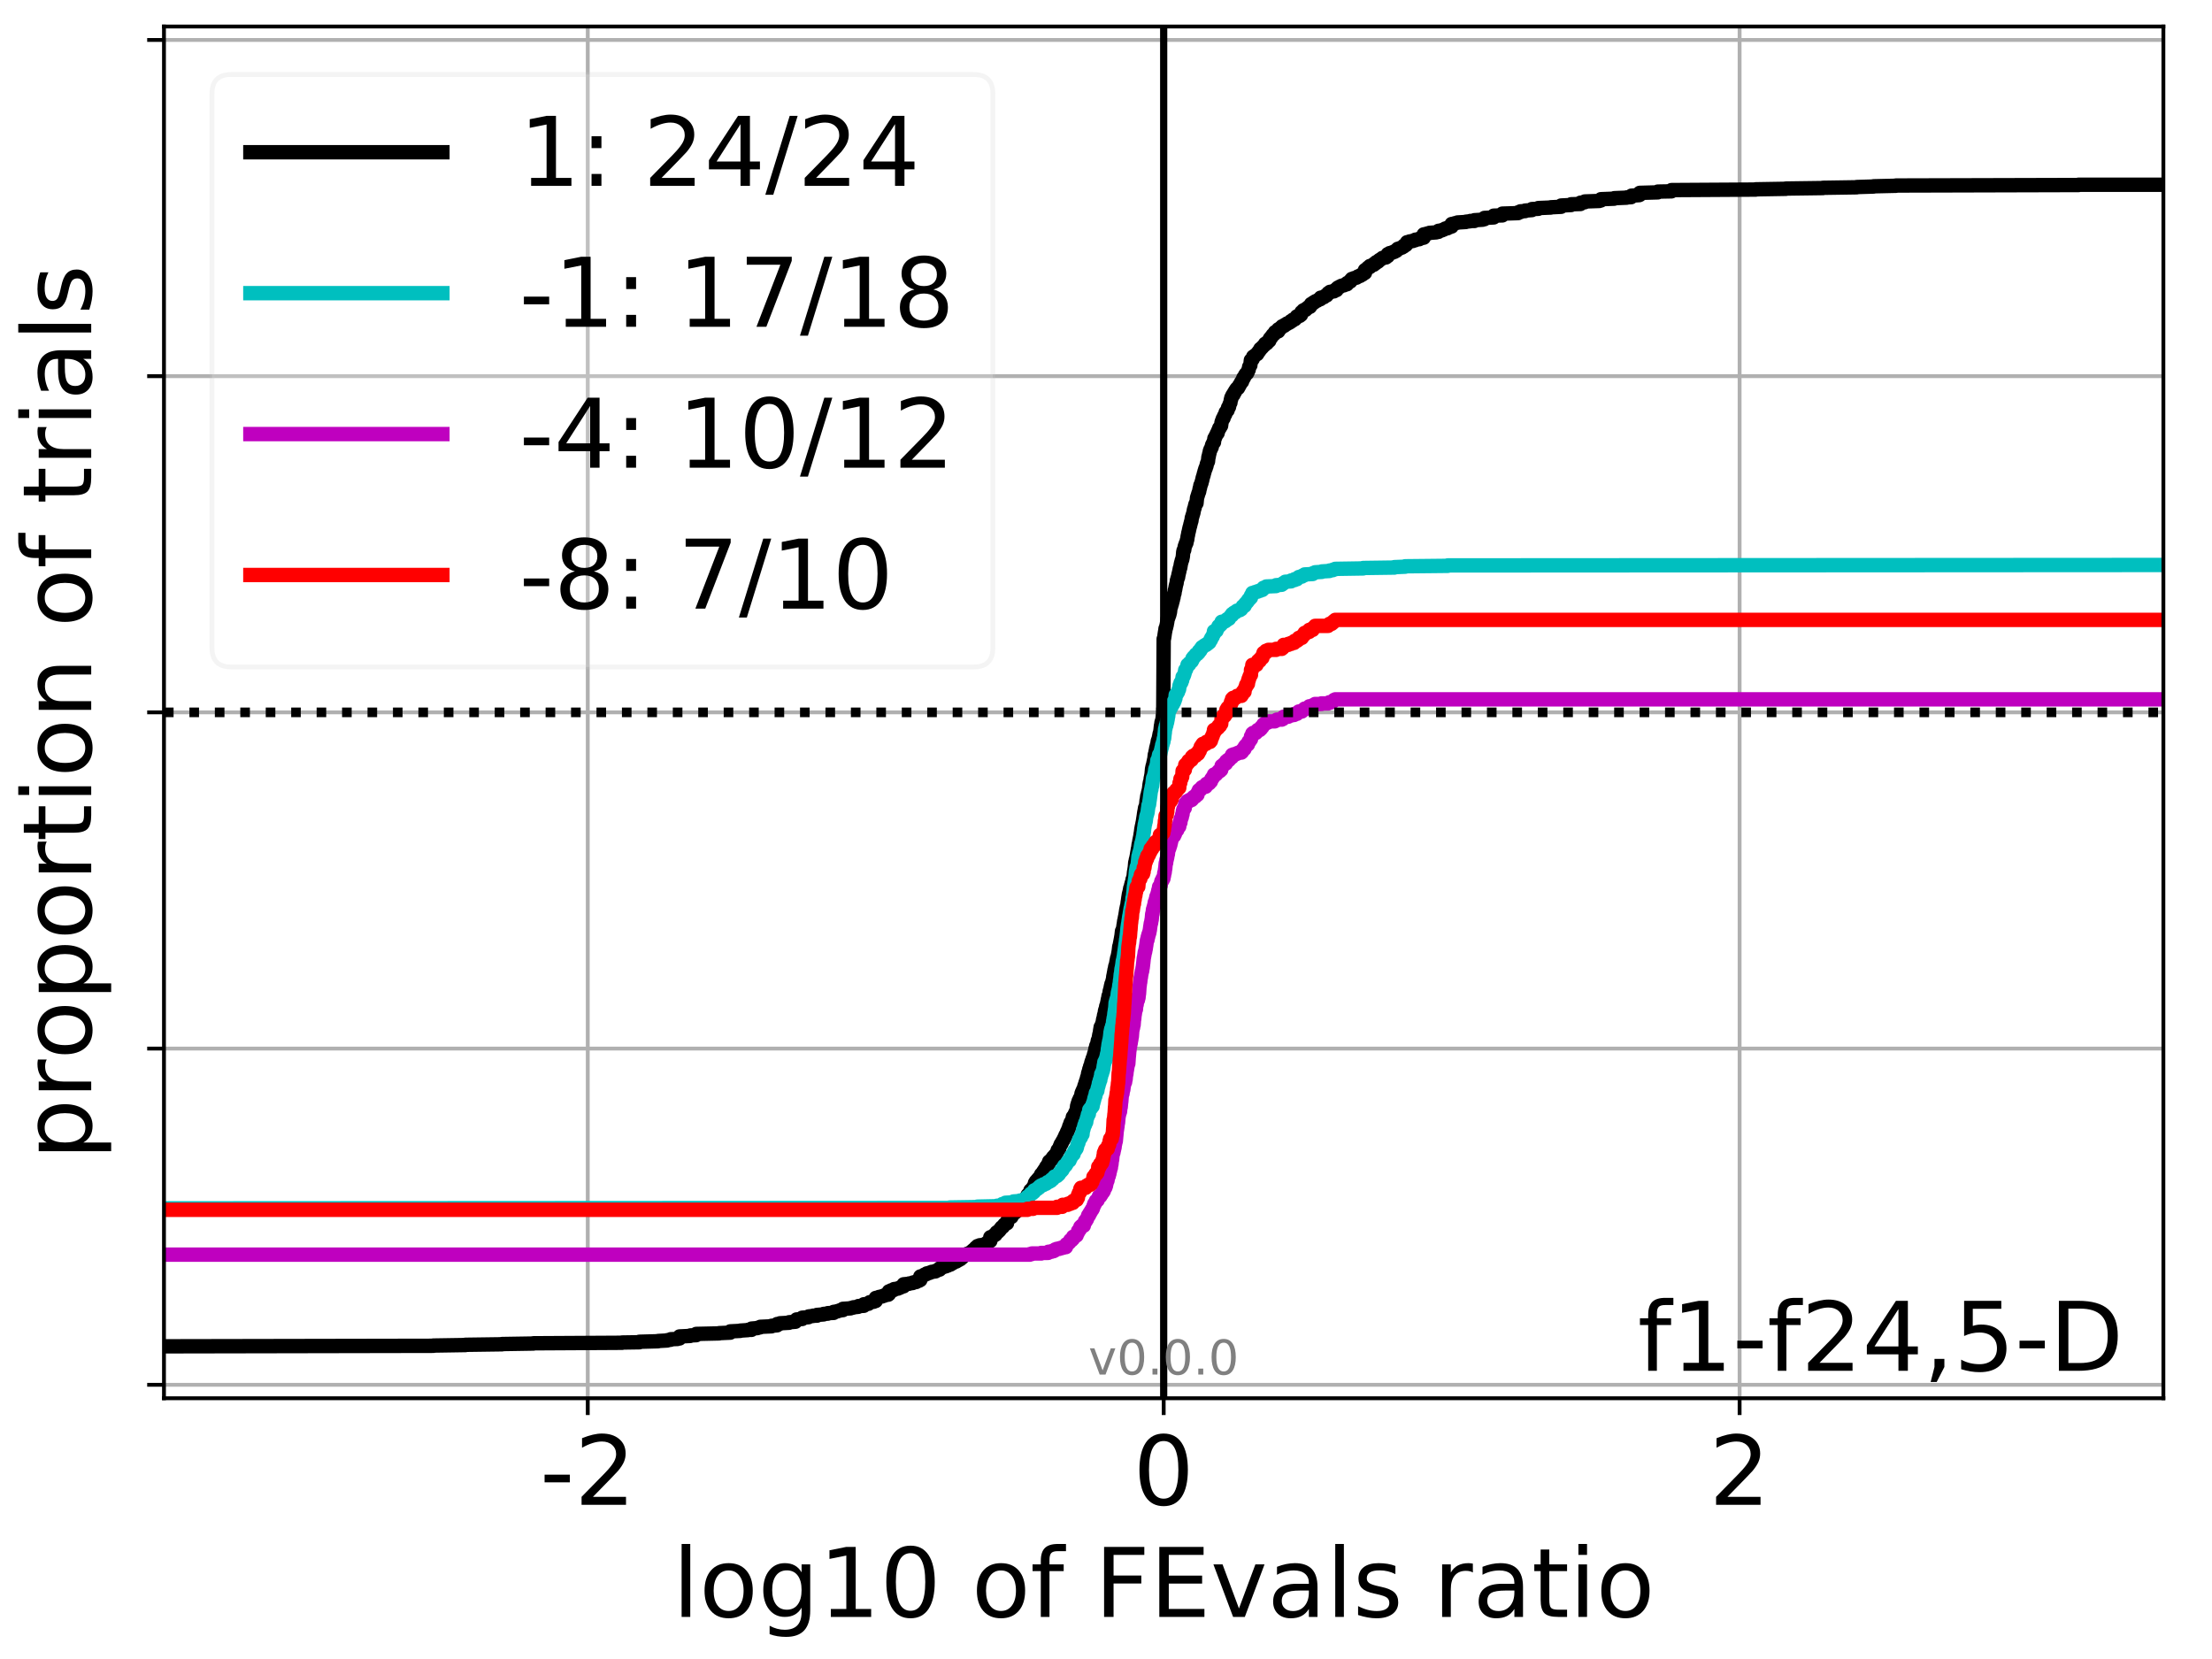 <?xml version="1.0" encoding="utf-8" standalone="no"?>
<!DOCTYPE svg PUBLIC "-//W3C//DTD SVG 1.1//EN"
  "http://www.w3.org/Graphics/SVG/1.1/DTD/svg11.dtd">
<!-- Created with matplotlib (http://matplotlib.org/) -->
<svg height="345.6pt" version="1.1" viewBox="0 0 460.8 345.6" width="460.8pt" xmlns="http://www.w3.org/2000/svg" xmlns:xlink="http://www.w3.org/1999/xlink">
 <defs>
  <style type="text/css">
*{stroke-linecap:butt;stroke-linejoin:round;}
  </style>
 </defs>
 <g id="figure_1">
  <g id="patch_1">
   <path d="M 0 345.6 
L 460.8 345.6 
L 460.8 0 
L 0 0 
z
" style="fill:#ffffff;"/>
  </g>
  <g id="axes_1">
   <g id="patch_2">
    <path d="M 34.16 291.28 
L 450.672 291.28 
L 450.672 5.52 
L 34.16 5.52 
z
" style="fill:#ffffff;"/>
   </g>
   <g id="matplotlib.axis_1">
    <g id="xtick_1">
     <g id="line2d_1">
      <path clip-path="url(#pd4c9945d8a)" d="M 122.441 291.28 
L 122.441 5.52 
" style="fill:none;stroke:#b0b0b0;stroke-linecap:square;stroke-width:0.8;"/>
     </g>
     <g id="line2d_2">
      <defs>
       <path d="M 0 0 
L 0 3.5 
" id="m444d4293e1" style="stroke:#000000;stroke-width:0.8;"/>
      </defs>
      <g>
       <use style="stroke:#000000;stroke-width:0.8;" x="122.441" xlink:href="#m444d4293e1" y="291.28"/>
      </g>
     </g>
     <g id="text_1">
      <!-- -2 -->
      <defs>
       <path d="M 4.891 31.391 
L 31.203 31.391 
L 31.203 23.391 
L 4.891 23.391 
z
" id="DejaVuSans-2d"/>
       <path d="M 19.188 8.297 
L 53.609 8.297 
L 53.609 0 
L 7.328 0 
L 7.328 8.297 
Q 12.938 14.109 22.625 23.891 
Q 32.328 33.688 34.812 36.531 
Q 39.547 41.844 41.422 45.531 
Q 43.312 49.219 43.312 52.781 
Q 43.312 58.594 39.234 62.25 
Q 35.156 65.922 28.609 65.922 
Q 23.969 65.922 18.812 64.312 
Q 13.672 62.703 7.812 59.422 
L 7.812 69.391 
Q 13.766 71.781 18.938 73 
Q 24.125 74.219 28.422 74.219 
Q 39.75 74.219 46.484 68.547 
Q 53.219 62.891 53.219 53.422 
Q 53.219 48.922 51.531 44.891 
Q 49.859 40.875 45.406 35.406 
Q 44.188 33.984 37.641 27.219 
Q 31.109 20.453 19.188 8.297 
z
" id="DejaVuSans-32"/>
      </defs>
      <g transform="translate(112.47 313.477)scale(0.2 -0.2)">
       <use xlink:href="#DejaVuSans-2d"/>
       <use x="36.084" xlink:href="#DejaVuSans-32"/>
      </g>
     </g>
    </g>
    <g id="xtick_2">
     <g id="line2d_3">
      <path clip-path="url(#pd4c9945d8a)" d="M 242.416 291.28 
L 242.416 5.52 
" style="fill:none;stroke:#b0b0b0;stroke-linecap:square;stroke-width:0.8;"/>
     </g>
     <g id="line2d_4">
      <g>
       <use style="stroke:#000000;stroke-width:0.8;" x="242.416" xlink:href="#m444d4293e1" y="291.28"/>
      </g>
     </g>
     <g id="text_2">
      <!-- 0 -->
      <defs>
       <path d="M 31.781 66.406 
Q 24.172 66.406 20.328 58.906 
Q 16.5 51.422 16.5 36.375 
Q 16.5 21.391 20.328 13.891 
Q 24.172 6.391 31.781 6.391 
Q 39.453 6.391 43.281 13.891 
Q 47.125 21.391 47.125 36.375 
Q 47.125 51.422 43.281 58.906 
Q 39.453 66.406 31.781 66.406 
z
M 31.781 74.219 
Q 44.047 74.219 50.516 64.516 
Q 56.984 54.828 56.984 36.375 
Q 56.984 17.969 50.516 8.266 
Q 44.047 -1.422 31.781 -1.422 
Q 19.531 -1.422 13.062 8.266 
Q 6.594 17.969 6.594 36.375 
Q 6.594 54.828 13.062 64.516 
Q 19.531 74.219 31.781 74.219 
z
" id="DejaVuSans-30"/>
      </defs>
      <g transform="translate(236.054 313.477)scale(0.2 -0.2)">
       <use xlink:href="#DejaVuSans-30"/>
      </g>
     </g>
    </g>
    <g id="xtick_3">
     <g id="line2d_5">
      <path clip-path="url(#pd4c9945d8a)" d="M 362.391 291.28 
L 362.391 5.52 
" style="fill:none;stroke:#b0b0b0;stroke-linecap:square;stroke-width:0.8;"/>
     </g>
     <g id="line2d_6">
      <g>
       <use style="stroke:#000000;stroke-width:0.8;" x="362.391" xlink:href="#m444d4293e1" y="291.28"/>
      </g>
     </g>
     <g id="text_3">
      <!-- 2 -->
      <g transform="translate(356.029 313.477)scale(0.2 -0.2)">
       <use xlink:href="#DejaVuSans-32"/>
      </g>
     </g>
    </g>
    <g id="text_4">
     <!-- log10 of FEvals ratio -->
     <defs>
      <path d="M 9.422 75.984 
L 18.406 75.984 
L 18.406 0 
L 9.422 0 
z
" id="DejaVuSans-6c"/>
      <path d="M 30.609 48.391 
Q 23.391 48.391 19.188 42.75 
Q 14.984 37.109 14.984 27.297 
Q 14.984 17.484 19.156 11.844 
Q 23.344 6.203 30.609 6.203 
Q 37.797 6.203 41.984 11.859 
Q 46.188 17.531 46.188 27.297 
Q 46.188 37.016 41.984 42.703 
Q 37.797 48.391 30.609 48.391 
z
M 30.609 56 
Q 42.328 56 49.016 48.375 
Q 55.719 40.766 55.719 27.297 
Q 55.719 13.875 49.016 6.219 
Q 42.328 -1.422 30.609 -1.422 
Q 18.844 -1.422 12.172 6.219 
Q 5.516 13.875 5.516 27.297 
Q 5.516 40.766 12.172 48.375 
Q 18.844 56 30.609 56 
z
" id="DejaVuSans-6f"/>
      <path d="M 45.406 27.984 
Q 45.406 37.75 41.375 43.109 
Q 37.359 48.484 30.078 48.484 
Q 22.859 48.484 18.828 43.109 
Q 14.797 37.75 14.797 27.984 
Q 14.797 18.266 18.828 12.891 
Q 22.859 7.516 30.078 7.516 
Q 37.359 7.516 41.375 12.891 
Q 45.406 18.266 45.406 27.984 
z
M 54.391 6.781 
Q 54.391 -7.172 48.188 -13.984 
Q 42 -20.797 29.203 -20.797 
Q 24.469 -20.797 20.266 -20.094 
Q 16.062 -19.391 12.109 -17.922 
L 12.109 -9.188 
Q 16.062 -11.328 19.922 -12.344 
Q 23.781 -13.375 27.781 -13.375 
Q 36.625 -13.375 41.016 -8.766 
Q 45.406 -4.156 45.406 5.172 
L 45.406 9.625 
Q 42.625 4.781 38.281 2.391 
Q 33.938 0 27.875 0 
Q 17.828 0 11.672 7.656 
Q 5.516 15.328 5.516 27.984 
Q 5.516 40.672 11.672 48.328 
Q 17.828 56 27.875 56 
Q 33.938 56 38.281 53.609 
Q 42.625 51.219 45.406 46.391 
L 45.406 54.688 
L 54.391 54.688 
z
" id="DejaVuSans-67"/>
      <path d="M 12.406 8.297 
L 28.516 8.297 
L 28.516 63.922 
L 10.984 60.406 
L 10.984 69.391 
L 28.422 72.906 
L 38.281 72.906 
L 38.281 8.297 
L 54.391 8.297 
L 54.391 0 
L 12.406 0 
z
" id="DejaVuSans-31"/>
      <path id="DejaVuSans-20"/>
      <path d="M 37.109 75.984 
L 37.109 68.5 
L 28.516 68.5 
Q 23.688 68.5 21.797 66.547 
Q 19.922 64.594 19.922 59.516 
L 19.922 54.688 
L 34.719 54.688 
L 34.719 47.703 
L 19.922 47.703 
L 19.922 0 
L 10.891 0 
L 10.891 47.703 
L 2.297 47.703 
L 2.297 54.688 
L 10.891 54.688 
L 10.891 58.5 
Q 10.891 67.625 15.141 71.797 
Q 19.391 75.984 28.609 75.984 
z
" id="DejaVuSans-66"/>
      <path d="M 9.812 72.906 
L 51.703 72.906 
L 51.703 64.594 
L 19.672 64.594 
L 19.672 43.109 
L 48.578 43.109 
L 48.578 34.812 
L 19.672 34.812 
L 19.672 0 
L 9.812 0 
z
" id="DejaVuSans-46"/>
      <path d="M 9.812 72.906 
L 55.906 72.906 
L 55.906 64.594 
L 19.672 64.594 
L 19.672 43.016 
L 54.391 43.016 
L 54.391 34.719 
L 19.672 34.719 
L 19.672 8.297 
L 56.781 8.297 
L 56.781 0 
L 9.812 0 
z
" id="DejaVuSans-45"/>
      <path d="M 2.984 54.688 
L 12.5 54.688 
L 29.594 8.797 
L 46.688 54.688 
L 56.203 54.688 
L 35.688 0 
L 23.484 0 
z
" id="DejaVuSans-76"/>
      <path d="M 34.281 27.484 
Q 23.391 27.484 19.188 25 
Q 14.984 22.516 14.984 16.5 
Q 14.984 11.719 18.141 8.906 
Q 21.297 6.109 26.703 6.109 
Q 34.188 6.109 38.703 11.406 
Q 43.219 16.703 43.219 25.484 
L 43.219 27.484 
z
M 52.203 31.203 
L 52.203 0 
L 43.219 0 
L 43.219 8.297 
Q 40.141 3.328 35.547 0.953 
Q 30.953 -1.422 24.312 -1.422 
Q 15.922 -1.422 10.953 3.297 
Q 6 8.016 6 15.922 
Q 6 25.141 12.172 29.828 
Q 18.359 34.516 30.609 34.516 
L 43.219 34.516 
L 43.219 35.406 
Q 43.219 41.609 39.141 45 
Q 35.062 48.391 27.688 48.391 
Q 23 48.391 18.547 47.266 
Q 14.109 46.141 10.016 43.891 
L 10.016 52.203 
Q 14.938 54.109 19.578 55.047 
Q 24.219 56 28.609 56 
Q 40.484 56 46.344 49.844 
Q 52.203 43.703 52.203 31.203 
z
" id="DejaVuSans-61"/>
      <path d="M 44.281 53.078 
L 44.281 44.578 
Q 40.484 46.531 36.375 47.5 
Q 32.281 48.484 27.875 48.484 
Q 21.188 48.484 17.844 46.438 
Q 14.5 44.391 14.5 40.281 
Q 14.5 37.156 16.891 35.375 
Q 19.281 33.594 26.516 31.984 
L 29.594 31.297 
Q 39.156 29.25 43.188 25.516 
Q 47.219 21.781 47.219 15.094 
Q 47.219 7.469 41.188 3.016 
Q 35.156 -1.422 24.609 -1.422 
Q 20.219 -1.422 15.453 -0.562 
Q 10.688 0.297 5.422 2 
L 5.422 11.281 
Q 10.406 8.688 15.234 7.391 
Q 20.062 6.109 24.812 6.109 
Q 31.156 6.109 34.562 8.281 
Q 37.984 10.453 37.984 14.406 
Q 37.984 18.062 35.516 20.016 
Q 33.062 21.969 24.703 23.781 
L 21.578 24.516 
Q 13.234 26.266 9.516 29.906 
Q 5.812 33.547 5.812 39.891 
Q 5.812 47.609 11.281 51.797 
Q 16.75 56 26.812 56 
Q 31.781 56 36.172 55.266 
Q 40.578 54.547 44.281 53.078 
z
" id="DejaVuSans-73"/>
      <path d="M 41.109 46.297 
Q 39.594 47.172 37.812 47.578 
Q 36.031 48 33.891 48 
Q 26.266 48 22.188 43.047 
Q 18.109 38.094 18.109 28.812 
L 18.109 0 
L 9.078 0 
L 9.078 54.688 
L 18.109 54.688 
L 18.109 46.188 
Q 20.953 51.172 25.484 53.578 
Q 30.031 56 36.531 56 
Q 37.453 56 38.578 55.875 
Q 39.703 55.766 41.062 55.516 
z
" id="DejaVuSans-72"/>
      <path d="M 18.312 70.219 
L 18.312 54.688 
L 36.812 54.688 
L 36.812 47.703 
L 18.312 47.703 
L 18.312 18.016 
Q 18.312 11.328 20.141 9.422 
Q 21.969 7.516 27.594 7.516 
L 36.812 7.516 
L 36.812 0 
L 27.594 0 
Q 17.188 0 13.234 3.875 
Q 9.281 7.766 9.281 18.016 
L 9.281 47.703 
L 2.688 47.703 
L 2.688 54.688 
L 9.281 54.688 
L 9.281 70.219 
z
" id="DejaVuSans-74"/>
      <path d="M 9.422 54.688 
L 18.406 54.688 
L 18.406 0 
L 9.422 0 
z
M 9.422 75.984 
L 18.406 75.984 
L 18.406 64.594 
L 9.422 64.594 
z
" id="DejaVuSans-69"/>
     </defs>
     <g transform="translate(140.111 336.833)scale(0.2 -0.2)">
      <use xlink:href="#DejaVuSans-6c"/>
      <use x="27.783" xlink:href="#DejaVuSans-6f"/>
      <use x="88.965" xlink:href="#DejaVuSans-67"/>
      <use x="152.441" xlink:href="#DejaVuSans-31"/>
      <use x="216.064" xlink:href="#DejaVuSans-30"/>
      <use x="279.688" xlink:href="#DejaVuSans-20"/>
      <use x="311.475" xlink:href="#DejaVuSans-6f"/>
      <use x="372.656" xlink:href="#DejaVuSans-66"/>
      <use x="407.861" xlink:href="#DejaVuSans-20"/>
      <use x="439.648" xlink:href="#DejaVuSans-46"/>
      <use x="497.168" xlink:href="#DejaVuSans-45"/>
      <use x="560.352" xlink:href="#DejaVuSans-76"/>
      <use x="619.531" xlink:href="#DejaVuSans-61"/>
      <use x="680.811" xlink:href="#DejaVuSans-6c"/>
      <use x="708.594" xlink:href="#DejaVuSans-73"/>
      <use x="760.693" xlink:href="#DejaVuSans-20"/>
      <use x="792.48" xlink:href="#DejaVuSans-72"/>
      <use x="833.594" xlink:href="#DejaVuSans-61"/>
      <use x="894.873" xlink:href="#DejaVuSans-74"/>
      <use x="934.082" xlink:href="#DejaVuSans-69"/>
      <use x="961.865" xlink:href="#DejaVuSans-6f"/>
     </g>
    </g>
   </g>
   <g id="matplotlib.axis_2">
    <g id="ytick_1">
     <g id="line2d_7">
      <path clip-path="url(#pd4c9945d8a)" d="M 34.16 288.478 
L 450.672 288.478 
" style="fill:none;stroke:#b0b0b0;stroke-linecap:square;stroke-width:0.8;"/>
     </g>
     <g id="line2d_8">
      <defs>
       <path d="M 0 0 
L -3.5 0 
" id="mf30498baa8" style="stroke:#000000;stroke-width:0.8;"/>
      </defs>
      <g>
       <use style="stroke:#000000;stroke-width:0.8;" x="34.16" xlink:href="#mf30498baa8" y="288.478"/>
      </g>
     </g>
    </g>
    <g id="ytick_2">
     <g id="line2d_9">
      <path clip-path="url(#pd4c9945d8a)" d="M 34.16 218.439 
L 450.672 218.439 
" style="fill:none;stroke:#b0b0b0;stroke-linecap:square;stroke-width:0.8;"/>
     </g>
     <g id="line2d_10">
      <g>
       <use style="stroke:#000000;stroke-width:0.8;" x="34.16" xlink:href="#mf30498baa8" y="218.439"/>
      </g>
     </g>
    </g>
    <g id="ytick_3">
     <g id="line2d_11">
      <path clip-path="url(#pd4c9945d8a)" d="M 34.16 148.4 
L 450.672 148.4 
" style="fill:none;stroke:#b0b0b0;stroke-linecap:square;stroke-width:0.8;"/>
     </g>
     <g id="line2d_12">
      <g>
       <use style="stroke:#000000;stroke-width:0.8;" x="34.16" xlink:href="#mf30498baa8" y="148.4"/>
      </g>
     </g>
    </g>
    <g id="ytick_4">
     <g id="line2d_13">
      <path clip-path="url(#pd4c9945d8a)" d="M 34.16 78.361 
L 450.672 78.361 
" style="fill:none;stroke:#b0b0b0;stroke-linecap:square;stroke-width:0.8;"/>
     </g>
     <g id="line2d_14">
      <g>
       <use style="stroke:#000000;stroke-width:0.8;" x="34.16" xlink:href="#mf30498baa8" y="78.361"/>
      </g>
     </g>
    </g>
    <g id="ytick_5">
     <g id="line2d_15">
      <path clip-path="url(#pd4c9945d8a)" d="M 34.16 8.322 
L 450.672 8.322 
" style="fill:none;stroke:#b0b0b0;stroke-linecap:square;stroke-width:0.8;"/>
     </g>
     <g id="line2d_16">
      <g>
       <use style="stroke:#000000;stroke-width:0.8;" x="34.16" xlink:href="#mf30498baa8" y="8.322"/>
      </g>
     </g>
    </g>
    <g id="text_5">
     <!-- proportion of trials -->
     <defs>
      <path d="M 18.109 8.203 
L 18.109 -20.797 
L 9.078 -20.797 
L 9.078 54.688 
L 18.109 54.688 
L 18.109 46.391 
Q 20.953 51.266 25.266 53.625 
Q 29.594 56 35.594 56 
Q 45.562 56 51.781 48.094 
Q 58.016 40.188 58.016 27.297 
Q 58.016 14.406 51.781 6.484 
Q 45.562 -1.422 35.594 -1.422 
Q 29.594 -1.422 25.266 0.953 
Q 20.953 3.328 18.109 8.203 
z
M 48.688 27.297 
Q 48.688 37.203 44.609 42.844 
Q 40.531 48.484 33.406 48.484 
Q 26.266 48.484 22.188 42.844 
Q 18.109 37.203 18.109 27.297 
Q 18.109 17.391 22.188 11.75 
Q 26.266 6.109 33.406 6.109 
Q 40.531 6.109 44.609 11.75 
Q 48.688 17.391 48.688 27.297 
z
" id="DejaVuSans-70"/>
      <path d="M 54.891 33.016 
L 54.891 0 
L 45.906 0 
L 45.906 32.719 
Q 45.906 40.484 42.875 44.328 
Q 39.844 48.188 33.797 48.188 
Q 26.516 48.188 22.312 43.547 
Q 18.109 38.922 18.109 30.906 
L 18.109 0 
L 9.078 0 
L 9.078 54.688 
L 18.109 54.688 
L 18.109 46.188 
Q 21.344 51.125 25.703 53.562 
Q 30.078 56 35.797 56 
Q 45.219 56 50.047 50.172 
Q 54.891 44.344 54.891 33.016 
z
" id="DejaVuSans-6e"/>
     </defs>
     <g transform="translate(19.001 241.628)rotate(-90)scale(0.2 -0.2)">
      <use xlink:href="#DejaVuSans-70"/>
      <use x="63.477" xlink:href="#DejaVuSans-72"/>
      <use x="104.559" xlink:href="#DejaVuSans-6f"/>
      <use x="165.74" xlink:href="#DejaVuSans-70"/>
      <use x="229.217" xlink:href="#DejaVuSans-6f"/>
      <use x="290.398" xlink:href="#DejaVuSans-72"/>
      <use x="331.512" xlink:href="#DejaVuSans-74"/>
      <use x="370.721" xlink:href="#DejaVuSans-69"/>
      <use x="398.504" xlink:href="#DejaVuSans-6f"/>
      <use x="459.686" xlink:href="#DejaVuSans-6e"/>
      <use x="523.064" xlink:href="#DejaVuSans-20"/>
      <use x="554.852" xlink:href="#DejaVuSans-6f"/>
      <use x="616.033" xlink:href="#DejaVuSans-66"/>
      <use x="651.238" xlink:href="#DejaVuSans-20"/>
      <use x="683.025" xlink:href="#DejaVuSans-74"/>
      <use x="722.234" xlink:href="#DejaVuSans-72"/>
      <use x="763.348" xlink:href="#DejaVuSans-69"/>
      <use x="791.131" xlink:href="#DejaVuSans-61"/>
      <use x="852.41" xlink:href="#DejaVuSans-6c"/>
      <use x="880.193" xlink:href="#DejaVuSans-73"/>
     </g>
    </g>
   </g>
   <g id="line2d_17">
    <path clip-path="url(#pd4c9945d8a)" d="M 34.16 280.462 
L 90.254 280.356 
L 90.254 280.304 
L 96.953 280.198 
L 96.953 280.145 
L 104.579 280.04 
L 104.579 279.987 
L 111.107 279.882 
L 111.107 279.829 
L 129.59 279.724 
L 129.59 279.671 
L 133.2 279.618 
L 133.2 279.565 
L 133.2 279.513 
L 137.085 279.407 
L 137.085 279.354 
L 138.981 279.249 
L 138.981 279.196 
L 139.729 279.091 
L 139.729 278.985 
L 141.114 278.932 
L 141.114 278.88 
L 141.114 278.827 
L 141.562 278.827 
L 141.562 278.721 
L 141.562 278.405 
L 143.763 278.3 
L 143.829 278.194 
L 145.041 278.141 
L 145.041 278.089 
L 145.041 277.878 
L 149.791 277.772 
L 149.791 277.719 
L 152.126 277.614 
L 152.126 277.35 
L 154.208 277.245 
L 154.208 277.192 
L 155.799 277.087 
L 155.799 277.034 
L 156.552 277.034 
L 156.552 276.928 
L 156.552 276.77 
L 157.787 276.665 
L 157.787 276.612 
L 158.384 276.506 
L 158.384 276.401 
L 160.729 276.295 
L 160.729 276.19 
L 161.887 276.084 
L 161.887 275.821 
L 162.486 275.768 
L 162.486 275.715 
L 162.486 275.663 
L 164.37 275.557 
L 164.37 275.452 
L 165.707 275.346 
L 165.707 275.082 
L 165.936 274.977 
L 165.936 274.871 
L 167.115 274.766 
L 167.115 274.502 
L 168.413 274.397 
L 168.462 274.239 
L 169.4 274.133 
L 169.4 274.08 
L 170.184 274.08 
L 170.184 273.975 
L 170.184 273.922 
L 171.577 273.817 
L 171.577 273.711 
L 172.451 273.658 
L 172.451 273.606 
L 172.451 273.553 
L 173.662 273.5 
L 173.662 273.447 
L 173.662 273.289 
L 174.437 273.184 
L 174.437 273.131 
L 174.934 273.026 
L 174.934 272.973 
L 175.593 272.92 
L 175.593 272.867 
L 175.593 272.656 
L 177.182 272.551 
L 177.182 272.498 
L 177.765 272.393 
L 177.765 272.34 
L 178.787 272.234 
L 178.829 272.076 
L 179.945 272.023 
L 179.945 271.971 
L 179.945 271.707 
L 180.919 271.602 
L 180.956 271.496 
L 181.128 271.443 
L 181.128 271.391 
L 181.157 271.285 
L 181.998 271.18 
L 181.998 271.074 
L 182.428 271.021 
L 182.428 270.969 
L 182.428 270.388 
L 183.014 270.283 
L 183.113 270.178 
L 183.765 270.072 
L 183.765 270.019 
L 184.226 269.914 
L 184.309 269.808 
L 185.048 269.703 
L 185.066 269.597 
L 185.173 269.597 
L 185.173 269.492 
L 185.173 269.017 
L 185.538 268.912 
L 185.642 268.806 
L 186.156 268.754 
L 186.156 268.701 
L 186.248 268.543 
L 187.063 268.437 
L 187.063 268.384 
L 187.44 268.279 
L 187.44 268.226 
L 187.79 268.121 
L 187.848 268.015 
L 188.242 267.962 
L 188.242 267.91 
L 188.242 267.541 
L 189.351 267.435 
L 189.351 267.382 
L 190.126 267.277 
L 190.172 267.171 
L 190.856 267.066 
L 190.935 266.908 
L 191.45 266.802 
L 191.45 266.749 
L 191.721 266.644 
L 191.721 265.906 
L 192.258 265.8 
L 192.258 265.747 
L 192.531 265.642 
L 192.561 265.536 
L 192.992 265.431 
L 193.068 265.273 
L 193.651 265.167 
L 193.651 265.114 
L 194.069 265.009 
L 194.069 264.956 
L 194.882 264.851 
L 194.889 264.745 
L 195.288 264.64 
L 195.288 264.587 
L 195.737 264.482 
L 195.758 264.218 
L 196.181 264.112 
L 196.181 264.06 
L 196.538 263.954 
L 196.538 263.901 
L 197.056 263.796 
L 197.056 263.743 
L 197.469 263.638 
L 197.534 263.479 
L 198.003 263.427 
L 198.003 263.374 
L 198.003 263.269 
L 198.442 263.163 
L 198.524 263.058 
L 198.805 262.952 
L 198.805 262.899 
L 199.215 262.794 
L 199.279 262.636 
L 199.669 262.53 
L 199.698 262.425 
L 200.056 262.319 
L 200.16 262.161 
L 200.367 262.056 
L 200.436 261.95 
L 200.486 261.95 
L 200.486 261.845 
L 200.514 261.686 
L 200.871 261.581 
L 200.871 261.528 
L 201.187 261.423 
L 201.215 261.317 
L 201.55 261.212 
L 201.55 261.159 
L 202.108 261.053 
L 202.199 260.895 
L 202.347 260.79 
L 202.347 260.737 
L 202.589 260.684 
L 202.589 260.632 
L 202.659 260.473 
L 202.847 260.368 
L 202.847 260.315 
L 203.164 260.21 
L 203.273 259.893 
L 203.581 259.788 
L 203.635 259.577 
L 204.067 259.471 
L 204.067 259.418 
L 205.019 259.313 
L 205.067 259.208 
L 205.53 259.102 
L 205.585 258.891 
L 205.925 258.786 
L 205.98 258.575 
L 206.3 258.522 
L 206.3 258.469 
L 206.3 257.731 
L 206.741 257.625 
L 206.808 257.52 
L 207.049 257.414 
L 207.062 257.309 
L 207.387 257.203 
L 207.441 256.992 
L 207.557 256.887 
L 207.603 256.729 
L 207.91 256.623 
L 207.953 256.465 
L 208.18 256.36 
L 208.279 256.201 
L 208.385 256.096 
L 208.482 255.885 
L 208.625 255.779 
L 208.658 255.674 
L 208.918 255.568 
L 209.023 255.357 
L 209.122 255.252 
L 209.215 255.094 
L 209.51 254.988 
L 209.617 254.83 
L 209.779 254.83 
L 209.779 254.725 
L 209.881 254.25 
L 209.962 254.144 
L 210.07 253.828 
L 210.316 253.723 
L 210.342 253.617 
L 210.708 253.512 
L 210.765 253.248 
L 210.899 253.142 
L 210.962 252.984 
L 211.05 252.931 
L 211.05 252.879 
L 211.057 252.72 
L 211.46 252.615 
L 211.553 252.457 
L 211.782 252.351 
L 211.854 252.193 
L 211.968 252.088 
L 211.987 251.982 
L 212.208 251.877 
L 212.208 251.824 
L 212.554 251.718 
L 212.643 251.349 
L 212.794 251.244 
L 212.903 251.086 
L 213.023 250.98 
L 213.109 250.769 
L 213.355 250.664 
L 213.427 250.558 
L 213.52 250.453 
L 213.622 250.189 
L 213.763 250.083 
L 213.874 249.345 
L 213.995 249.24 
L 214.078 248.923 
L 214.193 248.818 
L 214.282 248.712 
L 214.438 248.607 
L 214.54 248.448 
L 214.596 248.343 
L 214.664 247.974 
L 214.866 247.868 
L 214.939 247.71 
L 215.076 247.605 
L 215.104 247.499 
L 215.261 247.394 
L 215.312 247.183 
L 215.51 247.077 
L 215.599 246.444 
L 215.737 246.339 
L 215.786 246.128 
L 215.971 246.022 
L 216.061 245.811 
L 216.198 245.706 
L 216.285 245.548 
L 216.527 245.442 
L 216.6 245.179 
L 216.702 245.073 
L 216.805 244.862 
L 216.863 244.862 
L 216.863 244.757 
L 216.886 244.651 
L 217.009 244.546 
L 217.091 244.44 
L 217.233 244.335 
L 217.295 244.124 
L 217.441 244.018 
L 217.542 243.755 
L 217.654 243.649 
L 217.762 243.438 
L 217.923 243.333 
L 217.961 243.069 
L 218.121 242.963 
L 218.214 242.753 
L 218.284 242.647 
L 218.369 242.436 
L 218.511 242.331 
L 218.561 241.961 
L 218.773 241.856 
L 218.87 241.698 
L 219.009 241.592 
L 219.009 241.539 
L 219.263 241.434 
L 219.373 241.065 
L 219.598 240.959 
L 219.707 240.696 
L 219.881 240.643 
L 219.881 240.59 
L 219.99 240.432 
L 220.063 240.326 
L 220.169 240.063 
L 220.237 239.957 
L 220.342 239.588 
L 220.491 239.483 
L 220.565 239.324 
L 220.683 239.219 
L 220.791 238.797 
L 220.869 238.692 
L 220.964 238.375 
L 221.12 238.27 
L 221.222 237.953 
L 221.289 237.9 
L 221.289 237.848 
L 221.398 237.637 
L 221.5 237.531 
L 221.6 237.268 
L 221.69 237.162 
L 221.783 236.898 
L 221.855 236.846 
L 221.855 236.793 
L 221.963 236.476 
L 222.07 236.424 
L 222.07 236.371 
L 222.175 236.107 
L 222.218 236.002 
L 222.289 235.791 
L 222.404 235.685 
L 222.486 235.369 
L 222.532 235.263 
L 222.597 235.158 
L 222.658 235.052 
L 222.744 234.631 
L 222.826 234.525 
L 222.934 234.156 
L 222.977 234.05 
L 223.045 233.839 
L 223.268 233.734 
L 223.372 233.154 
L 223.426 233.048 
L 223.499 232.679 
L 223.79 232.574 
L 223.869 232.099 
L 223.98 231.993 
L 224.013 231.783 
L 224.111 231.677 
L 224.185 231.413 
L 224.291 231.308 
L 224.39 230.359 
L 224.439 230.253 
L 224.547 229.831 
L 224.625 229.726 
L 224.704 229.356 
L 224.808 229.251 
L 224.918 228.882 
L 225.031 228.776 
L 225.126 228.565 
L 225.194 228.46 
L 225.305 227.774 
L 225.38 227.669 
L 225.402 227.511 
L 225.512 227.405 
L 225.586 227.089 
L 225.704 226.983 
L 225.795 226.667 
L 225.827 226.561 
L 225.936 226.139 
L 226.033 226.034 
L 226.125 225.559 
L 226.184 225.454 
L 226.285 225.085 
L 226.368 224.979 
L 226.468 224.452 
L 226.575 224.346 
L 226.674 223.608 
L 226.71 223.502 
L 226.816 223.186 
L 226.855 223.08 
L 226.927 222.711 
L 227.032 222.606 
L 227.103 222.131 
L 227.233 222.026 
L 227.332 221.393 
L 227.37 221.287 
L 227.452 221.023 
L 227.548 220.918 
L 227.626 220.496 
L 227.699 220.391 
L 227.794 220.074 
L 227.837 219.969 
L 227.946 219.494 
L 228.005 219.389 
L 228.097 219.019 
L 228.12 219.019 
L 228.12 218.914 
L 228.214 218.439 
L 228.279 218.334 
L 228.377 217.859 
L 228.438 217.754 
L 228.545 217.49 
L 228.589 217.384 
L 228.699 216.752 
L 228.791 216.646 
L 228.891 216.224 
L 228.91 216.119 
L 229.017 215.486 
L 229.088 215.38 
L 229.189 214.589 
L 229.214 214.484 
L 229.295 213.956 
L 229.393 213.851 
L 229.483 213.587 
L 229.549 213.482 
L 229.655 213.112 
L 229.705 213.007 
L 229.81 212.321 
L 229.891 212.269 
L 229.891 212.216 
L 230 211.477 
L 230.084 211.372 
L 230.19 210.634 
L 230.209 210.528 
L 230.294 210.264 
L 230.351 210.159 
L 230.455 209.579 
L 230.565 209.473 
L 230.663 208.84 
L 230.699 208.735 
L 230.807 208.102 
L 230.86 207.997 
L 230.936 207.469 
L 231.063 207.364 
L 231.17 206.52 
L 231.198 206.414 
L 231.306 206.045 
L 231.334 205.94 
L 231.442 205.36 
L 231.495 205.254 
L 231.531 204.99 
L 231.65 204.885 
L 231.757 204.305 
L 231.828 204.199 
L 231.936 203.303 
L 231.973 203.197 
L 232.077 202.617 
L 232.107 202.512 
L 232.176 202.037 
L 232.233 201.931 
L 232.333 201.299 
L 232.371 201.193 
L 232.48 200.929 
L 232.494 200.824 
L 232.601 200.191 
L 232.628 200.086 
L 232.729 199.558 
L 232.8 199.453 
L 232.905 198.925 
L 232.929 198.82 
L 233.032 198.24 
L 233.056 198.134 
L 233.164 197.185 
L 233.226 197.079 
L 233.335 196.499 
L 233.358 196.394 
L 233.468 195.814 
L 233.493 195.708 
L 233.599 195.075 
L 233.624 194.97 
L 233.734 193.968 
L 233.836 193.862 
L 233.927 193.493 
L 233.973 193.388 
L 234.073 192.649 
L 234.101 192.544 
L 234.21 191.753 
L 234.259 191.647 
L 234.366 191.014 
L 234.403 190.909 
L 234.504 190.276 
L 234.527 190.17 
L 234.626 189.485 
L 234.655 189.379 
L 234.763 188.852 
L 234.829 188.746 
L 234.933 187.85 
L 234.963 187.744 
L 235.06 187.006 
L 235.08 186.9 
L 235.189 186.215 
L 235.224 186.109 
L 235.33 185.687 
L 235.353 185.582 
L 235.457 185.002 
L 235.547 184.896 
L 235.655 184.316 
L 235.699 184.211 
L 235.755 183.947 
L 235.864 183.842 
L 235.937 183.209 
L 236.011 183.103 
L 236.099 182.734 
L 236.145 182.629 
L 236.245 181.626 
L 236.275 181.521 
L 236.382 180.835 
L 236.403 180.73 
L 236.495 179.675 
L 236.545 179.57 
L 236.645 178.989 
L 236.694 178.884 
L 236.804 178.357 
L 236.825 178.251 
L 236.935 177.565 
L 236.96 177.46 
L 237.066 176.774 
L 237.113 176.669 
L 237.207 175.878 
L 237.262 175.772 
L 237.367 175.087 
L 237.392 174.981 
L 237.497 174.454 
L 237.531 174.348 
L 237.627 173.663 
L 237.658 173.557 
L 237.766 172.713 
L 237.789 172.608 
L 237.887 172.08 
L 237.923 171.975 
L 238.031 171.395 
L 238.064 171.289 
L 238.167 170.604 
L 238.185 170.498 
L 238.294 169.813 
L 238.304 169.707 
L 238.4 169.074 
L 238.435 168.969 
L 238.543 168.283 
L 238.635 168.178 
L 238.73 167.756 
L 238.765 167.65 
L 238.863 166.648 
L 238.907 166.543 
L 239.002 165.804 
L 239.074 165.699 
L 239.165 165.171 
L 239.2 165.066 
L 239.31 164.591 
L 239.347 164.486 
L 239.457 163.589 
L 239.464 163.484 
L 239.56 162.956 
L 239.641 162.851 
L 239.729 162.06 
L 239.764 161.954 
L 239.874 161.374 
L 239.892 161.269 
L 239.996 160.161 
L 240.021 160.056 
L 240.13 159.528 
L 240.191 159.423 
L 240.301 158.843 
L 240.331 158.737 
L 240.424 158.262 
L 240.47 158.157 
L 240.572 157.208 
L 240.637 157.102 
L 240.74 156.469 
L 240.778 156.364 
L 240.886 155.731 
L 240.93 155.625 
L 241.026 155.204 
L 241.077 155.098 
L 241.188 154.412 
L 241.216 154.307 
L 241.32 154.043 
L 241.362 153.938 
L 241.473 153.41 
L 241.493 153.305 
L 241.581 152.83 
L 241.647 152.725 
L 241.758 152.092 
L 241.767 151.986 
L 241.856 151.142 
L 241.903 151.037 
L 241.969 150.457 
L 242.02 150.351 
L 242.12 149.982 
L 242.159 149.877 
L 242.264 148.98 
L 242.324 148.875 
L 242.416 133.105 
L 242.491 133 
L 242.601 132.314 
L 242.608 132.209 
L 242.708 131.576 
L 242.744 131.47 
L 242.8 130.943 
L 242.885 130.837 
L 242.994 130.363 
L 243.027 130.257 
L 243.131 129.677 
L 243.159 129.572 
L 243.239 128.886 
L 243.344 128.781 
L 243.447 128.464 
L 243.483 128.359 
L 243.592 128.095 
L 243.609 127.989 
L 243.714 127.568 
L 243.733 127.462 
L 243.842 126.513 
L 243.939 126.407 
L 244.049 125.985 
L 244.1 125.88 
L 244.181 125.511 
L 244.228 125.405 
L 244.311 124.983 
L 244.347 124.931 
L 244.347 124.878 
L 244.419 124.509 
L 244.465 124.456 
L 244.465 124.403 
L 244.574 123.718 
L 244.662 123.612 
L 244.739 122.979 
L 244.797 122.874 
L 244.899 122.294 
L 244.919 122.188 
L 245.029 121.713 
L 245.08 121.608 
L 245.185 120.87 
L 245.241 120.764 
L 245.322 120.395 
L 245.407 120.289 
L 245.501 119.656 
L 245.541 119.604 
L 245.541 119.551 
L 245.651 119.076 
L 245.677 119.024 
L 245.677 118.971 
L 245.784 118.391 
L 245.864 118.285 
L 245.967 117.652 
L 245.984 117.547 
L 246.067 117.178 
L 246.115 117.072 
L 246.195 116.703 
L 246.27 116.598 
L 246.379 116.07 
L 246.405 115.965 
L 246.497 114.91 
L 246.538 114.804 
L 246.547 114.699 
L 246.69 114.593 
L 246.787 113.961 
L 246.808 113.855 
L 246.872 113.644 
L 246.961 113.539 
L 247.018 113.222 
L 247.145 113.117 
L 247.252 112.537 
L 247.312 112.431 
L 247.422 111.64 
L 247.465 111.534 
L 247.57 110.902 
L 247.62 110.796 
L 247.727 110.269 
L 247.751 110.163 
L 247.849 109.741 
L 247.901 109.636 
L 247.998 109.161 
L 248.037 109.056 
L 248.134 108.634 
L 248.191 108.528 
L 248.284 107.843 
L 248.341 107.737 
L 248.432 107.368 
L 248.476 107.263 
L 248.586 106.893 
L 248.615 106.788 
L 248.717 106.208 
L 248.735 106.208 
L 248.735 106.102 
L 248.837 105.839 
L 248.867 105.786 
L 248.867 105.733 
L 248.975 105.258 
L 248.998 105.153 
L 249.075 104.942 
L 249.251 104.836 
L 249.358 103.729 
L 249.384 103.623 
L 249.491 103.307 
L 249.525 103.201 
L 249.636 102.832 
L 249.667 102.727 
L 249.762 102.516 
L 249.804 102.41 
L 249.911 101.778 
L 249.977 101.672 
L 250.068 101.092 
L 250.156 100.986 
L 250.249 100.67 
L 250.291 100.617 
L 250.291 100.564 
L 250.391 100.195 
L 250.432 100.09 
L 250.539 99.562 
L 250.572 99.457 
L 250.672 99.14 
L 250.712 99.035 
L 250.82 98.56 
L 250.871 98.455 
L 250.952 98.086 
L 251.005 97.98 
L 251.084 97.664 
L 251.166 97.558 
L 251.265 97.189 
L 251.327 97.084 
L 251.434 96.556 
L 251.49 96.451 
L 251.595 96.24 
L 251.644 96.134 
L 251.74 95.185 
L 251.8 95.132 
L 251.8 95.079 
L 251.902 94.552 
L 251.944 94.447 
L 252.049 93.919 
L 252.109 93.814 
L 252.145 93.655 
L 252.243 93.55 
L 252.318 93.286 
L 252.416 93.181 
L 252.501 92.706 
L 252.57 92.601 
L 252.65 92.39 
L 252.73 92.284 
L 252.753 92.179 
L 252.896 92.126 
L 252.896 92.073 
L 252.979 91.335 
L 253.105 91.229 
L 253.206 90.913 
L 253.267 90.808 
L 253.357 90.649 
L 253.411 90.544 
L 253.512 90.28 
L 253.652 90.227 
L 253.652 90.175 
L 253.757 89.753 
L 253.811 89.7 
L 253.811 89.647 
L 253.896 89.489 
L 253.927 89.436 
L 253.927 89.384 
L 253.998 89.173 
L 254.158 89.067 
L 254.263 88.803 
L 254.372 88.698 
L 254.477 87.907 
L 254.527 87.801 
L 254.627 87.538 
L 254.674 87.432 
L 254.734 87.221 
L 254.887 87.116 
L 254.987 86.694 
L 255.065 86.588 
L 255.153 86.43 
L 255.233 86.325 
L 255.33 85.903 
L 255.456 85.797 
L 255.554 85.586 
L 255.724 85.481 
L 255.833 84.901 
L 256.02 84.795 
L 256.122 84.268 
L 256.194 84.162 
L 256.258 83.951 
L 256.315 83.899 
L 256.315 83.846 
L 256.418 83.213 
L 256.479 83.16 
L 256.479 83.107 
L 256.509 82.844 
L 256.62 82.738 
L 256.682 82.475 
L 256.791 82.369 
L 256.799 82.264 
L 256.964 82.211 
L 256.964 82.158 
L 257.058 81.842 
L 257.217 81.736 
L 257.28 81.472 
L 257.415 81.367 
L 257.486 81.156 
L 257.576 81.051 
L 257.644 80.945 
L 257.909 80.84 
L 258.012 80.629 
L 258.089 80.523 
L 258.172 80.259 
L 258.293 80.154 
L 258.389 79.943 
L 258.443 79.838 
L 258.543 79.627 
L 258.73 79.521 
L 258.835 79.152 
L 258.926 79.046 
L 259.013 78.73 
L 259.138 78.677 
L 259.138 78.624 
L 259.244 78.414 
L 259.326 78.308 
L 259.366 78.15 
L 259.463 78.044 
L 259.545 77.886 
L 259.771 77.781 
L 259.879 77.57 
L 259.93 77.464 
L 260.027 77.148 
L 260.116 77.042 
L 260.225 76.409 
L 260.312 76.304 
L 260.404 76.146 
L 260.474 76.093 
L 260.474 76.04 
L 260.578 75.038 
L 260.866 74.933 
L 260.973 74.774 
L 260.98 74.722 
L 260.98 74.669 
L 261.06 74.3 
L 261.254 74.194 
L 261.356 74.089 
L 261.563 73.983 
L 261.632 73.878 
L 261.883 73.772 
L 261.975 73.561 
L 262.053 73.509 
L 262.053 73.456 
L 262.145 73.298 
L 262.272 73.192 
L 262.38 72.981 
L 262.5 72.876 
L 262.559 72.665 
L 262.764 72.559 
L 262.815 72.454 
L 262.972 72.348 
L 263.081 72.19 
L 263.219 72.085 
L 263.293 71.979 
L 263.456 71.874 
L 263.543 71.61 
L 263.915 71.505 
L 263.982 71.294 
L 264.202 71.188 
L 264.227 71.083 
L 264.429 70.977 
L 264.529 70.555 
L 264.653 70.45 
L 264.653 70.397 
L 264.826 70.292 
L 264.879 70.133 
L 264.954 70.028 
L 265.042 69.922 
L 265.143 69.817 
L 265.143 69.764 
L 265.373 69.659 
L 265.456 69.5 
L 265.532 69.5 
L 265.532 69.395 
L 265.604 69.184 
L 266.021 69.078 
L 266.021 69.026 
L 266.287 69.026 
L 266.287 68.92 
L 266.287 68.604 
L 266.674 68.498 
L 266.757 68.287 
L 267.021 68.182 
L 267.094 67.971 
L 267.548 67.865 
L 267.548 67.813 
L 267.671 67.76 
L 267.671 67.707 
L 267.671 67.654 
L 268.005 67.549 
L 268.107 67.391 
L 268.485 67.285 
L 268.485 67.233 
L 268.771 67.127 
L 268.878 66.916 
L 269.24 66.811 
L 269.328 66.6 
L 269.766 66.494 
L 269.766 66.389 
L 269.975 66.283 
L 270.054 66.072 
L 270.154 66.072 
L 270.154 65.967 
L 270.154 65.914 
L 270.752 65.809 
L 270.788 65.703 
L 271.021 65.598 
L 271.118 65.017 
L 271.346 64.912 
L 271.393 64.807 
L 271.497 64.701 
L 271.497 64.648 
L 271.988 64.543 
L 272.069 64.332 
L 272.34 64.226 
L 272.34 64.174 
L 272.485 64.068 
L 272.485 64.015 
L 272.899 63.91 
L 272.997 63.646 
L 273.123 63.541 
L 273.123 63.33 
L 273.494 63.224 
L 273.535 63.066 
L 273.782 63.013 
L 273.782 62.961 
L 273.782 62.908 
L 274.049 62.802 
L 274.049 62.75 
L 274.4 62.644 
L 274.498 62.539 
L 274.765 62.433 
L 274.87 62.328 
L 275.053 62.328 
L 275.053 62.222 
L 275.116 62.011 
L 275.787 61.906 
L 275.835 61.8 
L 276.039 61.695 
L 276.039 61.642 
L 276.381 61.537 
L 276.48 61.378 
L 276.601 61.273 
L 276.692 61.062 
L 277.024 60.956 
L 277.054 60.798 
L 277.884 60.693 
L 277.914 60.535 
L 278.43 60.429 
L 278.532 60.06 
L 278.723 59.954 
L 278.723 59.902 
L 279.082 59.796 
L 279.118 59.691 
L 279.446 59.585 
L 279.446 59.532 
L 279.993 59.427 
L 280.086 59.322 
L 280.602 59.216 
L 280.651 58.952 
L 280.932 58.847 
L 281.015 58.741 
L 281.317 58.636 
L 281.377 58.372 
L 281.601 58.319 
L 281.601 58.267 
L 281.601 58.108 
L 282.036 58.003 
L 282.036 57.95 
L 282.584 57.845 
L 282.584 57.792 
L 282.84 57.687 
L 282.884 57.581 
L 283.343 57.476 
L 283.44 57.317 
L 283.801 57.212 
L 283.84 57.054 
L 284.096 57.001 
L 284.096 56.948 
L 284.096 56.895 
L 284.346 56.843 
L 284.346 56.79 
L 284.346 56.263 
L 284.687 56.157 
L 284.769 55.946 
L 284.989 55.841 
L 284.989 55.735 
L 285.367 55.63 
L 285.367 55.419 
L 285.793 55.313 
L 285.793 55.261 
L 286.175 55.155 
L 286.259 54.944 
L 286.606 54.839 
L 286.655 54.628 
L 287.064 54.522 
L 287.099 54.364 
L 287.298 54.311 
L 287.298 54.258 
L 287.37 54.153 
L 287.631 54.047 
L 287.631 53.995 
L 287.897 53.889 
L 287.987 53.731 
L 288.737 53.626 
L 288.831 53.467 
L 289.095 53.362 
L 289.095 52.94 
L 289.432 52.834 
L 289.474 52.729 
L 290.083 52.623 
L 290.134 52.518 
L 290.504 52.465 
L 290.504 52.413 
L 290.504 52.36 
L 290.893 52.254 
L 290.957 52.043 
L 291.181 51.991 
L 291.181 51.938 
L 291.181 51.832 
L 291.665 51.727 
L 291.665 51.674 
L 292.076 51.569 
L 292.149 51.463 
L 292.426 51.358 
L 292.484 51.147 
L 292.885 51.041 
L 292.989 50.83 
L 293.111 50.778 
L 293.111 50.725 
L 293.111 50.461 
L 293.638 50.356 
L 293.638 50.303 
L 294.346 50.197 
L 294.346 50.145 
L 294.831 50.039 
L 294.842 49.934 
L 295.662 49.828 
L 295.763 49.67 
L 296.339 49.565 
L 296.339 49.512 
L 296.59 49.512 
L 296.59 49.406 
L 296.59 48.826 
L 297.234 48.721 
L 297.234 48.668 
L 297.784 48.562 
L 297.784 48.51 
L 299.195 48.404 
L 299.195 48.352 
L 299.659 48.299 
L 299.659 48.246 
L 299.659 48.088 
L 300.384 47.982 
L 300.384 47.93 
L 300.775 47.824 
L 300.775 47.771 
L 301.067 47.666 
L 301.067 47.613 
L 301.52 47.56 
L 301.52 47.508 
L 301.52 47.455 
L 301.966 47.349 
L 302.029 47.244 
L 302.404 47.191 
L 302.404 47.138 
L 302.404 46.664 
L 303.058 46.558 
L 303.058 46.506 
L 303.616 46.4 
L 303.616 46.347 
L 305.356 46.242 
L 305.356 46.189 
L 306.305 46.084 
L 306.305 46.031 
L 307.154 46.031 
L 307.154 45.925 
L 307.154 45.873 
L 308.86 45.767 
L 308.86 45.714 
L 309.239 45.662 
L 309.239 45.609 
L 309.239 45.398 
L 311.17 45.293 
L 311.17 44.923 
L 312.967 44.871 
L 312.967 44.818 
L 312.967 44.501 
L 316.228 44.396 
L 316.228 44.238 
L 316.734 44.185 
L 316.734 44.132 
L 316.734 44.027 
L 317.717 43.974 
L 317.717 43.921 
L 317.717 43.869 
L 319.125 43.763 
L 319.125 43.552 
L 320.462 43.499 
L 320.462 43.447 
L 320.462 43.341 
L 323.052 43.236 
L 323.052 43.183 
L 325.212 43.077 
L 325.212 42.814 
L 327.297 42.708 
L 327.297 42.55 
L 329.228 42.497 
L 329.228 42.445 
L 329.228 42.234 
L 330.142 42.128 
L 330.142 41.97 
L 333.168 41.864 
L 333.168 41.812 
L 333.508 41.759 
L 333.508 41.706 
L 333.508 41.495 
L 336.253 41.39 
L 336.287 41.284 
L 338.843 41.179 
L 338.843 41.126 
L 339.791 41.073 
L 339.791 41.021 
L 339.879 40.757 
L 341.472 40.651 
L 341.472 40.599 
L 341.588 40.599 
L 341.588 40.493 
L 341.588 40.177 
L 345.355 40.071 
L 345.355 39.913 
L 348.2 39.86 
L 348.2 39.808 
L 348.2 39.597 
L 365.748 39.491 
L 365.748 39.438 
L 372.026 39.333 
L 372.026 39.28 
L 379.756 39.175 
L 379.756 39.122 
L 386.779 39.016 
L 386.779 38.964 
L 390.308 38.858 
L 390.308 38.806 
L 394.954 38.7 
L 394.954 38.647 
L 432.994 38.542 
L 432.994 38.489 
L 450.672 38.489 
L 450.672 38.489 
" style="fill:none;stroke:#000000;stroke-linecap:square;stroke-width:3;"/>
   </g>
   <g id="line2d_18">
    <path clip-path="url(#pd4c9945d8a)" style="fill:none;stroke:#000000;stroke-linecap:square;stroke-width:3;"/>
   </g>
   <g id="line2d_19">
    <path clip-path="url(#pd4c9945d8a)" d="M 34.16 251.722 
L 197.868 251.632 
L 197.868 251.543 
L 203.594 251.453 
L 203.594 251.363 
L 207.657 251.274 
L 207.657 251.184 
L 208.713 251.094 
L 208.793 250.825 
L 209.37 250.736 
L 209.45 250.556 
L 211.114 250.467 
L 211.13 250.287 
L 212.428 250.198 
L 212.428 250.108 
L 213.16 250.018 
L 213.16 249.929 
L 213.568 249.839 
L 213.64 249.66 
L 213.902 249.57 
L 214.002 249.301 
L 214.33 249.212 
L 214.33 249.122 
L 214.529 249.032 
L 214.602 248.853 
L 214.71 248.763 
L 214.71 248.674 
L 215.096 248.584 
L 215.176 248.405 
L 215.414 248.315 
L 215.453 247.957 
L 215.83 247.867 
L 215.83 247.777 
L 216.112 247.688 
L 216.193 247.508 
L 216.473 247.419 
L 216.574 247.15 
L 216.833 247.06 
L 216.833 246.97 
L 217.316 246.881 
L 217.39 246.701 
L 217.891 246.612 
L 217.891 246.522 
L 218.151 246.432 
L 218.228 246.253 
L 218.635 246.164 
L 218.635 246.074 
L 218.945 245.984 
L 219.011 245.715 
L 219.343 245.626 
L 219.444 245.357 
L 219.61 245.267 
L 219.672 245.088 
L 220.178 244.998 
L 220.178 244.908 
L 220.387 244.819 
L 220.387 244.729 
L 220.578 244.639 
L 220.626 244.46 
L 220.733 244.371 
L 220.808 244.191 
L 220.976 244.102 
L 220.976 244.012 
L 221.15 243.922 
L 221.15 243.833 
L 221.316 243.743 
L 221.416 243.295 
L 221.646 243.205 
L 221.704 242.846 
L 222.034 242.757 
L 222.126 242.488 
L 222.248 242.398 
L 222.342 242.129 
L 222.432 242.04 
L 222.511 241.86 
L 222.804 241.771 
L 222.897 241.412 
L 223.01 241.322 
L 223.077 241.053 
L 223.172 240.964 
L 223.175 240.785 
L 223.39 240.695 
L 223.494 240.516 
L 223.65 240.426 
L 223.75 239.888 
L 223.801 239.798 
L 223.911 239.619 
L 224.083 239.529 
L 224.133 239.35 
L 224.261 239.26 
L 224.345 238.992 
L 224.377 238.902 
L 224.429 238.454 
L 224.493 238.364 
L 224.549 238.185 
L 224.65 238.095 
L 224.748 237.557 
L 224.807 237.467 
L 224.807 237.378 
L 224.949 237.288 
L 225.053 237.019 
L 225.185 236.93 
L 225.249 236.571 
L 225.31 236.481 
L 225.362 236.302 
L 225.508 236.302 
L 225.508 236.212 
L 225.608 235.406 
L 225.682 235.316 
L 225.765 234.957 
L 225.811 234.868 
L 225.906 234.419 
L 226.033 234.33 
L 226.088 233.881 
L 226.267 233.792 
L 226.355 233.164 
L 226.397 233.075 
L 226.498 232.716 
L 226.559 232.626 
L 226.628 232.178 
L 226.818 232.088 
L 226.909 231.192 
L 227.079 231.102 
L 227.107 230.923 
L 227.334 230.833 
L 227.445 230.564 
L 227.603 230.475 
L 227.691 229.847 
L 227.761 229.758 
L 227.844 229.399 
L 227.889 229.309 
L 227.995 228.771 
L 228.053 228.682 
L 228.107 228.413 
L 228.185 228.323 
L 228.282 227.696 
L 228.395 227.606 
L 228.481 227.337 
L 228.589 227.247 
L 228.684 226.62 
L 228.724 226.53 
L 228.807 226.261 
L 228.844 226.172 
L 228.925 225.634 
L 229.021 225.544 
L 229.115 225.006 
L 229.211 225.006 
L 229.211 224.916 
L 229.299 224.379 
L 229.37 224.289 
L 229.408 223.751 
L 229.561 223.661 
L 229.658 223.213 
L 229.728 223.123 
L 229.833 222.675 
L 229.851 222.586 
L 229.953 221.868 
L 229.992 221.779 
L 230.058 221.241 
L 230.183 221.151 
L 230.27 220.793 
L 230.386 220.703 
L 230.492 220.165 
L 230.527 220.075 
L 230.627 219.537 
L 230.705 219.448 
L 230.807 218.372 
L 230.842 218.282 
L 230.944 217.475 
L 230.982 217.475 
L 230.982 217.386 
L 231.073 216.848 
L 231.125 216.758 
L 231.218 216.131 
L 231.241 216.041 
L 231.351 214.965 
L 231.383 214.876 
L 231.49 214.338 
L 231.591 214.248 
L 231.683 213.71 
L 231.807 213.621 
L 231.895 212.634 
L 231.931 212.545 
L 232.009 212.007 
L 232.065 211.917 
L 232.165 210.931 
L 232.196 210.841 
L 232.294 210.124 
L 232.324 210.035 
L 232.402 208.869 
L 232.456 208.779 
L 232.526 208.421 
L 232.583 208.331 
L 232.635 208.062 
L 232.748 207.973 
L 232.858 206.897 
L 232.872 206.807 
L 232.982 206.359 
L 233.006 206.269 
L 233.106 205.821 
L 233.124 205.731 
L 233.176 205.193 
L 233.244 205.104 
L 233.333 204.118 
L 233.376 204.028 
L 233.469 202.952 
L 233.526 202.862 
L 233.636 201.787 
L 233.676 201.697 
L 233.785 201.069 
L 233.8 200.98 
L 233.899 200.173 
L 233.962 200.083 
L 234.073 199.366 
L 234.108 199.276 
L 234.218 198.38 
L 234.243 198.29 
L 234.353 197.483 
L 234.364 197.394 
L 234.474 196.587 
L 234.502 196.497 
L 234.608 195.601 
L 234.642 195.511 
L 234.753 194.525 
L 234.772 194.435 
L 234.882 193.27 
L 234.9 193.18 
L 235 192.463 
L 235.035 192.373 
L 235.127 191.656 
L 235.153 191.656 
L 235.153 191.567 
L 235.26 190.76 
L 235.301 190.67 
L 235.41 189.953 
L 235.436 189.863 
L 235.533 189.236 
L 235.584 189.146 
L 235.673 188.608 
L 235.733 188.518 
L 235.745 188.25 
L 235.861 188.16 
L 235.918 187.084 
L 235.996 186.994 
L 236.102 185.919 
L 236.124 185.829 
L 236.232 184.574 
L 236.272 184.484 
L 236.38 183.677 
L 236.403 183.677 
L 236.403 183.588 
L 236.5 182.87 
L 236.528 182.781 
L 236.638 181.436 
L 236.679 181.346 
L 236.789 180.629 
L 236.941 180.54 
L 237.049 179.553 
L 237.067 179.464 
L 237.166 178.388 
L 237.235 178.298 
L 237.319 177.76 
L 237.4 177.671 
L 237.484 177.223 
L 237.548 177.133 
L 237.652 176.416 
L 237.669 176.326 
L 237.779 175.698 
L 237.856 175.609 
L 237.928 175.161 
L 237.982 175.071 
L 238.076 174.443 
L 238.138 174.354 
L 238.239 173.457 
L 238.283 173.368 
L 238.368 172.471 
L 238.404 172.381 
L 238.478 171.754 
L 238.539 171.664 
L 238.591 171.216 
L 238.668 171.126 
L 238.776 170.23 
L 238.791 170.14 
L 238.898 169.782 
L 238.932 169.692 
L 239.032 169.333 
L 239.057 169.244 
L 239.157 168.437 
L 239.18 168.347 
L 239.257 167.72 
L 239.366 167.63 
L 239.466 166.823 
L 239.489 166.733 
L 239.598 165.927 
L 239.61 165.837 
L 239.713 165.03 
L 239.73 164.94 
L 239.818 164.492 
L 239.852 164.492 
L 239.852 164.403 
L 239.96 163.775 
L 240.024 163.685 
L 240.131 162.699 
L 240.139 162.61 
L 240.215 162.072 
L 240.29 161.982 
L 240.388 161.623 
L 240.429 161.534 
L 240.531 161.086 
L 240.57 160.996 
L 240.672 160.189 
L 240.712 160.099 
L 240.783 159.92 
L 240.862 159.83 
L 240.94 159.382 
L 241.003 159.292 
L 241.09 158.396 
L 241.29 158.306 
L 241.378 157.589 
L 241.411 157.499 
L 241.46 157.231 
L 241.686 157.141 
L 241.793 156.603 
L 241.803 156.513 
L 241.907 156.155 
L 241.922 156.065 
L 241.977 155.796 
L 242.038 155.706 
L 242.105 155.169 
L 242.188 155.079 
L 242.272 154.631 
L 242.352 154.541 
L 242.43 153.913 
L 242.509 153.824 
L 242.614 152.838 
L 242.639 152.748 
L 242.716 151.852 
L 242.783 151.762 
L 242.865 151.224 
L 242.96 151.134 
L 243.047 150.596 
L 243.117 150.507 
L 243.214 149.969 
L 243.24 149.879 
L 243.304 149.341 
L 243.354 149.252 
L 243.445 148.355 
L 243.523 148.266 
L 243.575 147.907 
L 243.733 147.817 
L 243.826 147.548 
L 243.924 147.459 
L 244.006 147.19 
L 244.118 147.1 
L 244.229 146.741 
L 244.376 146.652 
L 244.377 146.383 
L 244.566 146.293 
L 244.59 146.024 
L 244.708 145.935 
L 244.811 145.576 
L 244.858 145.486 
L 244.916 144.769 
L 245.047 144.68 
L 245.047 144.59 
L 245.206 144.5 
L 245.285 144.231 
L 245.413 144.142 
L 245.509 143.693 
L 245.618 143.604 
L 245.721 142.797 
L 245.824 142.707 
L 245.911 142.259 
L 246.102 142.169 
L 246.205 141.721 
L 246.27 141.721 
L 246.27 141.631 
L 246.358 141.004 
L 246.542 140.914 
L 246.65 140.645 
L 246.686 140.556 
L 246.787 140.197 
L 246.822 140.107 
L 246.907 139.569 
L 247.079 139.48 
L 247.187 139.121 
L 247.248 139.032 
L 247.347 138.673 
L 247.381 138.583 
L 247.381 138.494 
L 247.739 138.404 
L 247.751 138.135 
L 247.978 138.045 
L 248.086 137.866 
L 248.259 137.776 
L 248.3 137.597 
L 248.409 137.508 
L 248.42 137.149 
L 248.609 137.059 
L 248.626 136.88 
L 248.873 136.79 
L 248.97 136.611 
L 249.073 136.521 
L 249.096 136.342 
L 249.442 136.252 
L 249.523 136.073 
L 249.704 135.983 
L 249.758 135.625 
L 250.049 135.535 
L 250.128 135.177 
L 250.326 135.087 
L 250.381 134.818 
L 250.656 134.728 
L 250.656 134.639 
L 250.892 134.549 
L 250.892 134.459 
L 251.247 134.37 
L 251.328 134.19 
L 251.615 134.101 
L 251.615 134.011 
L 251.825 133.921 
L 251.825 133.832 
L 251.941 133.832 
L 251.941 133.742 
L 252.017 133.563 
L 252.135 133.473 
L 252.135 133.294 
L 252.256 133.294 
L 252.256 133.204 
L 252.311 132.935 
L 252.471 132.846 
L 252.539 132.577 
L 252.637 132.577 
L 252.637 132.487 
L 252.726 132.308 
L 252.775 132.218 
L 252.777 132.039 
L 252.893 132.039 
L 252.893 131.949 
L 252.893 131.501 
L 253.424 131.411 
L 253.507 131.053 
L 253.62 130.963 
L 253.719 130.694 
L 253.764 130.604 
L 253.846 130.425 
L 254.134 130.335 
L 254.226 130.067 
L 254.401 130.067 
L 254.401 129.977 
L 254.483 129.529 
L 255.234 129.439 
L 255.259 129.26 
L 255.597 129.17 
L 255.616 128.991 
L 256.024 128.901 
L 256.103 128.632 
L 256.26 128.542 
L 256.26 128.453 
L 256.405 128.363 
L 256.405 128.274 
L 256.662 128.184 
L 256.662 127.915 
L 256.935 127.825 
L 257.012 127.646 
L 257.403 127.556 
L 257.448 127.377 
L 257.704 127.287 
L 257.704 127.198 
L 258.279 127.108 
L 258.279 127.018 
L 258.561 126.929 
L 258.667 126.66 
L 258.835 126.57 
L 258.883 126.301 
L 259.282 126.212 
L 259.393 125.763 
L 259.599 125.674 
L 259.648 125.494 
L 259.831 125.405 
L 259.831 125.315 
L 259.968 125.225 
L 259.978 125.046 
L 260.103 124.956 
L 260.103 124.867 
L 260.346 124.777 
L 260.36 124.598 
L 260.599 124.508 
L 260.603 124.06 
L 260.802 123.97 
L 260.883 123.522 
L 261.434 123.432 
L 261.434 123.343 
L 261.983 123.253 
L 261.983 123.163 
L 262.484 123.074 
L 262.484 122.984 
L 262.979 122.895 
L 263.062 122.626 
L 263.206 122.536 
L 263.206 122.446 
L 263.706 122.357 
L 263.788 122.177 
L 265.817 122.088 
L 265.817 121.908 
L 267.003 121.819 
L 267.003 121.729 
L 267.258 121.639 
L 267.326 121.46 
L 267.639 121.37 
L 267.745 121.191 
L 268.965 121.102 
L 268.965 120.922 
L 269.692 120.833 
L 269.692 120.653 
L 270.189 120.653 
L 270.189 120.564 
L 270.189 120.474 
L 270.474 120.384 
L 270.555 120.205 
L 271.201 120.115 
L 271.282 119.936 
L 271.725 119.846 
L 271.778 119.667 
L 273.461 119.577 
L 273.527 119.398 
L 273.957 119.309 
L 273.957 119.219 
L 275.366 119.129 
L 275.366 119.04 
L 276.93 118.95 
L 276.93 118.86 
L 277.657 118.771 
L 277.657 118.681 
L 278.154 118.591 
L 278.154 118.502 
L 283.967 118.412 
L 283.967 118.322 
L 290.477 118.233 
L 290.477 118.143 
L 292.722 118.053 
L 292.722 117.964 
L 301.584 117.874 
L 301.584 117.784 
L 450.672 117.695 
L 450.672 117.695 
" style="fill:none;stroke:#00bfbf;stroke-linecap:square;stroke-width:3;"/>
   </g>
   <g id="line2d_20">
    <path clip-path="url(#pd4c9945d8a)" style="fill:none;stroke:#00bfbf;stroke-linecap:square;stroke-width:3;"/>
   </g>
   <g id="line2d_21">
    <path clip-path="url(#pd4c9945d8a)" d="M 34.16 261.366 
L 214.532 261.366 
L 214.532 261.246 
L 214.948 261.246 
L 214.948 261.125 
L 216.9 261.125 
L 216.9 261.005 
L 218.323 261.005 
L 218.399 260.764 
L 219.023 260.764 
L 219.023 260.643 
L 219.475 260.643 
L 219.475 260.523 
L 219.715 260.523 
L 219.803 260.282 
L 220.118 260.282 
L 220.118 260.162 
L 220.649 260.162 
L 220.649 260.041 
L 221.073 260.041 
L 221.073 259.921 
L 221.523 259.921 
L 221.523 259.8 
L 222.053 259.8 
L 222.145 259.198 
L 222.358 259.198 
L 222.358 259.077 
L 222.513 259.077 
L 222.513 258.957 
L 222.635 258.957 
L 222.635 258.836 
L 222.768 258.836 
L 222.815 258.595 
L 222.954 258.595 
L 222.956 258.354 
L 223.267 258.354 
L 223.337 258.113 
L 223.507 258.113 
L 223.55 257.631 
L 223.873 257.631 
L 223.873 257.511 
L 224.074 257.511 
L 224.074 257.39 
L 224.27 257.39 
L 224.358 257.029 
L 224.422 257.029 
L 224.488 256.788 
L 224.549 256.788 
L 224.585 256.426 
L 224.678 256.426 
L 224.776 256.185 
L 224.919 256.185 
L 225.018 255.824 
L 225.053 255.824 
L 225.056 255.583 
L 225.181 255.583 
L 225.181 255.462 
L 225.312 255.462 
L 225.312 255.342 
L 225.771 255.342 
L 225.872 254.86 
L 225.92 254.86 
L 226.024 254.378 
L 226.21 254.378 
L 226.31 254.016 
L 226.424 254.016 
L 226.515 253.655 
L 226.57 253.655 
L 226.672 253.293 
L 226.687 253.293 
L 226.687 253.173 
L 226.872 253.173 
L 226.969 252.811 
L 226.993 252.811 
L 226.993 252.691 
L 227.119 252.691 
L 227.219 252.329 
L 227.323 252.329 
L 227.434 251.968 
L 227.562 251.968 
L 227.66 251.727 
L 227.686 251.727 
L 227.788 251.245 
L 227.864 251.245 
L 227.959 250.763 
L 228.107 250.763 
L 228.176 250.522 
L 228.229 250.522 
L 228.295 250.16 
L 228.431 250.16 
L 228.431 250.04 
L 228.652 250.04 
L 228.732 249.678 
L 228.784 249.678 
L 228.892 249.317 
L 228.927 249.317 
L 228.927 249.196 
L 229.229 249.196 
L 229.235 248.955 
L 229.347 248.955 
L 229.347 248.835 
L 229.46 248.835 
L 229.563 248.473 
L 229.626 248.473 
L 229.626 248.353 
L 229.79 248.353 
L 229.848 248.112 
L 229.938 248.112 
L 230.015 247.75 
L 230.06 247.75 
L 230.156 247.389 
L 230.271 247.389 
L 230.379 247.027 
L 230.397 247.027 
L 230.492 246.425 
L 230.532 246.425 
L 230.572 245.943 
L 230.709 245.943 
L 230.797 245.34 
L 230.832 245.34 
L 230.855 244.979 
L 230.979 244.979 
L 231.057 244.497 
L 231.111 244.497 
L 231.202 243.894 
L 231.246 243.894 
L 231.343 243.292 
L 231.41 243.292 
L 231.485 242.569 
L 231.535 242.569 
L 231.625 241.605 
L 231.675 241.605 
L 231.777 240.52 
L 231.803 240.52 
L 231.879 240.159 
L 231.937 240.159 
L 232.042 239.556 
L 232.065 239.556 
L 232.143 239.074 
L 232.177 239.074 
L 232.271 238.231 
L 232.317 238.231 
L 232.35 237.749 
L 232.436 237.749 
L 232.546 236.544 
L 232.551 236.544 
L 232.647 235.459 
L 232.667 235.459 
L 232.77 234.737 
L 232.78 234.737 
L 232.862 233.893 
L 232.904 233.893 
L 233.009 232.688 
L 233.026 232.688 
L 233.124 232.086 
L 233.159 232.086 
L 233.248 231.604 
L 233.313 231.604 
L 233.409 230.64 
L 233.46 230.64 
L 233.562 229.555 
L 233.58 229.555 
L 233.69 228.23 
L 233.704 228.23 
L 233.761 227.868 
L 233.826 227.868 
L 233.937 227.025 
L 233.999 227.025 
L 234.107 226.181 
L 234.126 226.181 
L 234.228 225.699 
L 234.239 225.699 
L 234.31 225.458 
L 234.368 225.458 
L 234.448 224.856 
L 234.485 224.856 
L 234.583 223.771 
L 234.642 223.771 
L 234.717 222.928 
L 234.755 222.928 
L 234.857 222.205 
L 234.87 222.205 
L 234.977 221.602 
L 235.047 221.602 
L 235.154 220.036 
L 235.168 220.036 
L 235.266 218.831 
L 235.285 218.831 
L 235.38 217.987 
L 235.416 217.987 
L 235.498 217.385 
L 235.533 217.385 
L 235.632 216.662 
L 235.657 216.662 
L 235.759 215.939 
L 235.779 215.939 
L 235.881 214.613 
L 235.902 214.613 
L 235.992 214.131 
L 236.024 214.131 
L 236.084 213.529 
L 236.149 213.529 
L 236.24 212.324 
L 236.274 212.324 
L 236.36 211.36 
L 236.388 211.36 
L 236.484 210.637 
L 236.514 210.637 
L 236.581 210.276 
L 236.632 210.276 
L 236.699 209.312 
L 236.778 209.312 
L 236.875 208.589 
L 236.894 208.589 
L 236.976 208.348 
L 237.043 208.348 
L 237.133 207.866 
L 237.166 207.866 
L 237.254 207.022 
L 237.277 207.022 
L 237.381 205.456 
L 237.4 205.456 
L 237.499 204.612 
L 237.525 204.612 
L 237.63 203.648 
L 237.664 203.648 
L 237.757 202.925 
L 237.779 202.925 
L 237.871 202.323 
L 237.922 202.323 
L 238.023 201.6 
L 238.045 201.6 
L 238.154 200.636 
L 238.161 200.636 
L 238.272 199.551 
L 238.287 199.551 
L 238.397 198.949 
L 238.401 198.949 
L 238.48 198.346 
L 238.539 198.346 
L 238.641 197.744 
L 238.66 197.744 
L 238.763 197.021 
L 238.775 197.021 
L 238.884 196.177 
L 238.888 196.177 
L 238.943 195.816 
L 239.039 195.816 
L 239.089 195.213 
L 239.175 195.213 
L 239.224 194.731 
L 239.301 194.731 
L 239.35 194.37 
L 239.413 194.37 
L 239.518 193.767 
L 239.531 193.767 
L 239.639 192.924 
L 239.646 192.924 
L 239.735 192.321 
L 239.787 192.321 
L 239.889 191.598 
L 239.919 191.598 
L 240.024 190.393 
L 240.088 190.393 
L 240.194 189.429 
L 240.229 189.429 
L 240.337 188.947 
L 240.362 188.947 
L 240.439 188.586 
L 240.485 188.586 
L 240.556 187.983 
L 240.67 187.983 
L 240.765 187.381 
L 240.799 187.381 
L 240.902 186.778 
L 240.963 186.778 
L 240.999 186.537 
L 241.096 186.537 
L 241.156 186.055 
L 241.213 186.055 
L 241.296 185.453 
L 241.376 185.453 
L 241.463 184.73 
L 241.656 184.73 
L 241.744 184.489 
L 241.781 184.489 
L 241.881 183.766 
L 241.901 183.766 
L 241.953 183.525 
L 242.036 183.525 
L 242.036 183.405 
L 242.163 183.405 
L 242.185 183.043 
L 242.352 183.043 
L 242.463 182.441 
L 242.48 182.441 
L 242.543 181.838 
L 242.607 181.838 
L 242.715 180.995 
L 242.736 180.995 
L 242.845 179.79 
L 242.922 179.79 
L 242.993 179.067 
L 243.047 179.067 
L 243.153 178.585 
L 243.159 178.585 
L 243.204 177.982 
L 243.284 177.982 
L 243.376 177.139 
L 243.418 177.139 
L 243.513 176.777 
L 243.565 176.777 
L 243.645 176.416 
L 243.681 176.416 
L 243.783 176.054 
L 243.797 176.054 
L 243.896 175.572 
L 243.912 175.572 
L 244.006 175.09 
L 244.025 175.09 
L 244.097 174.488 
L 244.23 174.488 
L 244.237 174.247 
L 244.384 174.247 
L 244.384 174.126 
L 244.591 174.126 
L 244.685 173.765 
L 244.761 173.765 
L 244.872 173.283 
L 244.935 173.283 
L 244.962 173.042 
L 245.047 173.042 
L 245.047 172.921 
L 245.236 172.921 
L 245.274 172.56 
L 245.366 172.56 
L 245.428 172.198 
L 245.654 172.198 
L 245.753 171.355 
L 245.901 171.355 
L 245.942 170.632 
L 246.045 170.632 
L 246.113 170.27 
L 246.184 170.27 
L 246.27 169.668 
L 246.335 169.668 
L 246.415 168.945 
L 246.462 168.945 
L 246.512 168.583 
L 246.65 168.583 
L 246.662 168.342 
L 246.802 168.342 
L 246.907 167.378 
L 247.053 167.378 
L 247.053 167.258 
L 247.199 167.258 
L 247.307 166.896 
L 247.735 166.896 
L 247.743 166.655 
L 248.244 166.655 
L 248.244 166.535 
L 248.364 166.535 
L 248.447 166.294 
L 248.53 166.294 
L 248.597 166.053 
L 248.77 166.053 
L 248.77 165.932 
L 249.049 165.932 
L 249.073 165.691 
L 249.2 165.691 
L 249.2 165.571 
L 249.457 165.571 
L 249.507 165.089 
L 249.579 165.089 
L 249.642 164.848 
L 249.704 164.848 
L 249.739 164.607 
L 249.911 164.607 
L 249.911 164.486 
L 250.126 164.486 
L 250.172 164.245 
L 250.286 164.245 
L 250.381 164.004 
L 250.587 164.004 
L 250.587 163.884 
L 251.175 163.884 
L 251.247 163.643 
L 251.292 163.643 
L 251.339 163.281 
L 251.77 163.281 
L 251.77 163.161 
L 251.93 163.161 
L 251.946 162.92 
L 252.085 162.92 
L 252.085 162.799 
L 252.256 162.799 
L 252.323 162.317 
L 252.471 162.317 
L 252.491 162.076 
L 252.637 162.076 
L 252.726 161.835 
L 252.759 161.835 
L 252.759 161.715 
L 252.893 161.715 
L 252.893 161.353 
L 253.307 161.353 
L 253.307 161.233 
L 253.423 161.233 
L 253.507 160.992 
L 253.63 160.992 
L 253.63 160.871 
L 253.764 160.871 
L 253.846 160.631 
L 254.145 160.631 
L 254.226 160.39 
L 254.401 160.39 
L 254.483 159.546 
L 254.79 159.546 
L 254.802 159.305 
L 254.923 159.305 
L 254.923 159.185 
L 255.182 159.185 
L 255.182 159.064 
L 255.38 159.064 
L 255.439 158.582 
L 255.597 158.582 
L 255.597 158.462 
L 255.724 158.462 
L 255.724 158.341 
L 256.024 158.341 
L 256.103 158.1 
L 256.228 158.1 
L 256.303 157.859 
L 256.405 157.859 
L 256.405 157.739 
L 256.662 157.739 
L 256.662 157.257 
L 256.989 157.257 
L 256.989 157.136 
L 257.448 157.136 
L 257.448 157.016 
L 257.704 157.016 
L 257.704 156.895 
L 258.004 156.895 
L 258.004 156.775 
L 258.608 156.775 
L 258.608 156.654 
L 258.745 156.654 
L 258.835 156.413 
L 258.872 156.413 
L 258.875 156.172 
L 259.115 156.172 
L 259.115 156.052 
L 259.246 156.052 
L 259.294 155.57 
L 259.376 155.57 
L 259.472 155.329 
L 259.599 155.329 
L 259.599 155.208 
L 259.831 155.208 
L 259.831 155.088 
L 259.966 155.088 
L 259.978 154.726 
L 260.096 154.726 
L 260.103 154.485 
L 260.221 154.485 
L 260.221 154.365 
L 260.346 154.365 
L 260.438 154.124 
L 260.474 154.124 
L 260.474 154.003 
L 260.599 154.003 
L 260.603 153.401 
L 260.802 153.401 
L 260.883 152.798 
L 261.035 152.798 
L 261.035 152.678 
L 261.635 152.678 
L 261.635 152.557 
L 261.757 152.557 
L 261.839 152.316 
L 261.969 152.316 
L 261.983 152.075 
L 262.43 152.075 
L 262.484 151.834 
L 262.685 151.834 
L 262.741 151.473 
L 262.979 151.473 
L 263.062 151.111 
L 263.157 151.111 
L 263.206 150.87 
L 263.488 150.87 
L 263.488 150.75 
L 263.654 150.75 
L 263.706 150.509 
L 264.157 150.509 
L 264.202 150.268 
L 265.566 150.268 
L 265.566 150.147 
L 265.817 150.147 
L 265.817 150.027 
L 266.008 150.027 
L 266.008 149.906 
L 267.003 149.906 
L 267.003 149.786 
L 267.258 149.786 
L 267.326 149.424 
L 267.407 149.424 
L 267.407 149.304 
L 268.363 149.304 
L 268.363 149.183 
L 268.53 149.183 
L 268.53 149.063 
L 268.965 149.063 
L 268.965 148.942 
L 269.586 148.942 
L 269.692 148.701 
L 270.189 148.701 
L 270.298 148.46 
L 270.474 148.46 
L 270.555 148.219 
L 271.201 148.219 
L 271.282 147.978 
L 271.511 147.978 
L 271.511 147.858 
L 271.697 147.858 
L 271.778 147.617 
L 272.238 147.617 
L 272.238 147.496 
L 272.734 147.496 
L 272.75 147.135 
L 273.461 147.135 
L 273.527 146.894 
L 273.782 146.894 
L 273.782 146.773 
L 273.957 146.773 
L 273.957 146.653 
L 275.271 146.653 
L 275.271 146.532 
L 276.675 146.532 
L 276.675 146.412 
L 276.93 146.412 
L 276.93 146.291 
L 277.402 146.291 
L 277.402 146.171 
L 277.657 146.171 
L 277.657 146.05 
L 277.793 146.05 
L 277.898 145.809 
L 278.154 145.809 
L 278.154 145.689 
L 450.672 145.689 
L 450.672 145.689 
" style="fill:none;stroke:#bf00bf;stroke-linecap:square;stroke-width:3;"/>
   </g>
   <g id="line2d_22">
    <path clip-path="url(#pd4c9945d8a)" style="fill:none;stroke:#bf00bf;stroke-linecap:square;stroke-width:3;"/>
   </g>
   <g id="line2d_23">
    <path clip-path="url(#pd4c9945d8a)" d="M 34.16 252.027 
L 214.023 252.027 
L 214.023 251.819 
L 215.201 251.819 
L 215.201 251.61 
L 220.202 251.61 
L 220.202 251.402 
L 221.268 251.402 
L 221.268 251.194 
L 221.38 251.194 
L 221.38 250.985 
L 222.425 250.985 
L 222.425 250.777 
L 222.974 250.777 
L 222.974 250.569 
L 223.52 250.569 
L 223.58 250.152 
L 223.932 250.152 
L 223.932 249.944 
L 224.321 249.944 
L 224.422 249.527 
L 224.549 249.527 
L 224.584 248.902 
L 224.678 248.902 
L 224.758 248.486 
L 224.928 248.486 
L 224.928 248.277 
L 225.041 248.277 
L 225.056 247.653 
L 225.181 247.653 
L 225.181 247.444 
L 226.162 247.444 
L 226.162 247.236 
L 226.298 247.236 
L 226.298 247.028 
L 226.637 247.028 
L 226.637 246.819 
L 227.123 246.819 
L 227.123 246.611 
L 227.34 246.611 
L 227.434 246.195 
L 227.562 246.195 
L 227.66 245.778 
L 227.712 245.778 
L 227.788 245.153 
L 227.985 245.153 
L 227.985 244.945 
L 228.107 244.945 
L 228.107 244.736 
L 228.236 244.736 
L 228.236 244.528 
L 228.47 244.528 
L 228.47 244.32 
L 228.605 244.32 
L 228.704 243.695 
L 228.771 243.695 
L 228.784 243.07 
L 229.059 243.07 
L 229.109 242.654 
L 229.189 242.654 
L 229.189 242.445 
L 229.451 242.445 
L 229.451 242.237 
L 229.593 242.237 
L 229.675 241.612 
L 229.773 241.612 
L 229.877 240.779 
L 229.926 240.779 
L 229.966 240.154 
L 230.111 240.154 
L 230.14 239.737 
L 230.229 239.737 
L 230.229 239.529 
L 230.494 239.529 
L 230.494 239.321 
L 230.763 239.321 
L 230.818 238.696 
L 230.941 238.696 
L 230.941 238.488 
L 231.058 238.488 
L 231.157 237.654 
L 231.223 237.654 
L 231.263 237.238 
L 231.601 237.238 
L 231.694 236.405 
L 231.797 236.405 
L 231.901 234.947 
L 231.911 234.947 
L 231.991 233.28 
L 232.058 233.28 
L 232.164 232.03 
L 232.187 232.03 
L 232.276 230.572 
L 232.301 230.572 
L 232.369 229.114 
L 232.418 229.114 
L 232.519 228.489 
L 232.542 228.489 
L 232.635 227.656 
L 232.691 227.656 
L 232.76 226.615 
L 232.813 226.615 
L 232.898 225.573 
L 232.939 225.573 
L 233.043 223.49 
L 233.082 223.49 
L 233.191 221.824 
L 233.198 221.824 
L 233.306 220.366 
L 233.342 220.366 
L 233.448 218.7 
L 233.458 218.7 
L 233.562 217.242 
L 233.58 217.242 
L 233.666 215.367 
L 233.706 215.367 
L 233.81 213.701 
L 233.859 213.701 
L 233.93 212.451 
L 233.971 212.451 
L 234.076 211.201 
L 234.097 211.201 
L 234.2 209.118 
L 234.224 209.118 
L 234.326 207.243 
L 234.336 207.243 
L 234.443 204.744 
L 234.463 204.744 
L 234.569 203.286 
L 234.594 203.286 
L 234.698 201.619 
L 234.725 201.619 
L 234.804 200.161 
L 234.847 200.161 
L 234.933 199.328 
L 234.961 199.328 
L 235.068 197.245 
L 235.077 197.245 
L 235.172 196.412 
L 235.207 196.412 
L 235.316 195.162 
L 235.378 195.162 
L 235.485 193.704 
L 235.503 193.704 
L 235.605 192.246 
L 235.631 192.246 
L 235.731 191.205 
L 235.782 191.205 
L 235.883 189.747 
L 235.965 189.747 
L 236.07 188.913 
L 236.083 188.913 
L 236.151 188.289 
L 236.232 188.289 
L 236.279 187.455 
L 236.357 187.455 
L 236.429 186.622 
L 236.508 186.622 
L 236.615 185.789 
L 236.67 185.789 
L 236.734 184.956 
L 236.81 184.956 
L 236.81 184.747 
L 237.123 184.747 
L 237.232 183.498 
L 237.316 183.498 
L 237.425 183.081 
L 237.553 183.081 
L 237.654 182.456 
L 237.665 182.456 
L 237.665 182.248 
L 237.779 182.248 
L 237.779 182.04 
L 238.119 182.04 
L 238.226 181.623 
L 238.238 181.623 
L 238.256 180.79 
L 238.411 180.79 
L 238.516 179.957 
L 238.539 179.957 
L 238.562 179.54 
L 238.692 179.54 
L 238.775 178.915 
L 238.956 178.915 
L 239.008 178.29 
L 239.219 178.29 
L 239.219 178.082 
L 239.344 178.082 
L 239.401 177.665 
L 239.518 177.665 
L 239.518 177.457 
L 239.646 177.457 
L 239.693 176.832 
L 240.024 176.832 
L 240.125 176.416 
L 240.149 176.416 
L 240.149 176.207 
L 240.476 176.207 
L 240.523 175.791 
L 240.59 175.791 
L 240.59 175.583 
L 240.748 175.583 
L 240.748 175.374 
L 241.058 175.374 
L 241.058 175.166 
L 241.321 175.166 
L 241.321 174.958 
L 241.468 174.958 
L 241.471 174.541 
L 241.59 174.541 
L 241.634 173.916 
L 242.036 173.916 
L 242.036 173.708 
L 242.163 173.708 
L 242.163 173.5 
L 242.352 173.5 
L 242.416 172.875 
L 242.48 172.875 
L 242.543 172.041 
L 242.607 172.041 
L 242.673 171 
L 242.736 171 
L 242.8 169.959 
L 242.922 169.959 
L 242.922 169.75 
L 243.044 169.75 
L 243.119 169.125 
L 243.166 169.125 
L 243.204 168.084 
L 243.304 168.084 
L 243.304 167.459 
L 243.436 167.459 
L 243.483 167.042 
L 243.752 167.042 
L 243.752 166.834 
L 243.924 166.834 
L 244.006 166.418 
L 244.108 166.418 
L 244.215 165.584 
L 244.404 165.584 
L 244.45 165.168 
L 244.761 165.168 
L 244.761 164.959 
L 244.962 164.959 
L 245.047 164.543 
L 245.274 164.543 
L 245.274 164.335 
L 245.428 164.335 
L 245.428 164.126 
L 245.654 164.126 
L 245.721 163.085 
L 245.866 163.085 
L 245.911 162.252 
L 246.102 162.252 
L 246.184 161.835 
L 246.27 161.835 
L 246.358 160.585 
L 246.65 160.585 
L 246.65 160.377 
L 246.818 160.377 
L 246.907 159.335 
L 247.214 159.335 
L 247.307 158.919 
L 247.535 158.919 
L 247.582 158.502 
L 247.933 158.502 
L 247.933 158.294 
L 248.226 158.294 
L 248.305 157.669 
L 248.53 157.669 
L 248.53 157.461 
L 249.073 157.461 
L 249.073 157.253 
L 249.2 157.253 
L 249.2 157.044 
L 249.579 157.044 
L 249.579 156.836 
L 249.704 156.836 
L 249.739 156.419 
L 249.933 156.419 
L 250.02 156.003 
L 250.067 156.003 
L 250.126 155.586 
L 250.381 155.586 
L 250.398 155.17 
L 250.554 155.17 
L 250.554 154.961 
L 251.247 154.961 
L 251.328 154.545 
L 252.085 154.545 
L 252.085 154.336 
L 252.256 154.336 
L 252.311 153.712 
L 252.471 153.712 
L 252.515 153.295 
L 252.637 153.295 
L 252.726 152.878 
L 252.759 152.878 
L 252.759 152.67 
L 252.893 152.67 
L 252.893 152.045 
L 253.307 152.045 
L 253.307 151.837 
L 253.507 151.837 
L 253.507 151.629 
L 253.764 151.629 
L 253.846 151.212 
L 254.145 151.212 
L 254.226 150.795 
L 254.401 150.795 
L 254.483 149.546 
L 254.77 149.546 
L 254.802 149.129 
L 255.158 149.129 
L 255.182 148.712 
L 255.439 148.712 
L 255.475 147.879 
L 255.597 147.879 
L 255.597 147.671 
L 255.724 147.671 
L 255.724 147.463 
L 256.024 147.463 
L 256.103 147.046 
L 256.228 147.046 
L 256.228 146.838 
L 256.398 146.838 
L 256.442 146.213 
L 256.662 146.213 
L 256.662 145.588 
L 256.863 145.588 
L 256.863 145.38 
L 257.448 145.38 
L 257.448 145.171 
L 257.704 145.171 
L 257.704 144.963 
L 258.608 144.963 
L 258.608 144.755 
L 258.745 144.755 
L 258.835 144.338 
L 258.872 144.338 
L 258.872 144.13 
L 259.251 144.13 
L 259.294 143.505 
L 259.376 143.505 
L 259.472 143.088 
L 259.574 143.088 
L 259.599 142.672 
L 259.831 142.672 
L 259.831 142.464 
L 259.966 142.464 
L 259.978 141.839 
L 260.096 141.839 
L 260.103 141.422 
L 260.221 141.422 
L 260.265 141.006 
L 260.346 141.006 
L 260.346 140.797 
L 260.474 140.797 
L 260.474 140.589 
L 260.599 140.589 
L 260.603 139.547 
L 260.802 139.547 
L 260.883 138.506 
L 261.757 138.506 
L 261.839 138.089 
L 261.983 138.089 
L 262.059 137.673 
L 262.43 137.673 
L 262.484 137.256 
L 262.71 137.256 
L 262.71 137.048 
L 262.979 137.048 
L 263.062 136.423 
L 263.157 136.423 
L 263.206 136.006 
L 263.654 136.006 
L 263.706 135.59 
L 264.202 135.59 
L 264.202 135.382 
L 265.817 135.382 
L 265.817 135.173 
L 267.003 135.173 
L 267.003 134.965 
L 267.258 134.965 
L 267.326 134.548 
L 267.407 134.548 
L 267.407 134.34 
L 268.363 134.34 
L 268.363 134.132 
L 268.965 134.132 
L 268.965 133.923 
L 269.586 133.923 
L 269.692 133.507 
L 270.189 133.507 
L 270.189 133.299 
L 270.474 133.299 
L 270.555 132.882 
L 271.201 132.882 
L 271.282 132.465 
L 271.511 132.465 
L 271.511 132.257 
L 271.697 132.257 
L 271.778 131.841 
L 272.238 131.841 
L 272.238 131.632 
L 272.734 131.632 
L 272.734 131.216 
L 273.461 131.216 
L 273.527 130.799 
L 273.782 130.799 
L 273.782 130.591 
L 273.957 130.591 
L 273.957 130.382 
L 276.675 130.382 
L 276.675 130.174 
L 276.93 130.174 
L 276.93 129.966 
L 277.402 129.966 
L 277.402 129.758 
L 277.657 129.758 
L 277.657 129.549 
L 277.898 129.549 
L 277.898 129.341 
L 278.154 129.341 
L 278.154 129.133 
L 450.672 129.133 
L 450.672 129.133 
" style="fill:none;stroke:#ff0000;stroke-linecap:square;stroke-width:3;"/>
   </g>
   <g id="line2d_24">
    <path clip-path="url(#pd4c9945d8a)" style="fill:none;stroke:#ff0000;stroke-linecap:square;stroke-width:3;"/>
   </g>
   <g id="line2d_25">
    <path clip-path="url(#pd4c9945d8a)" d="M 242.416 291.28 
L 242.416 5.52 
" style="fill:none;stroke:#000000;stroke-linecap:square;stroke-width:1.5;"/>
   </g>
   <g id="line2d_26">
    <path clip-path="url(#pd4c9945d8a)" d="M 34.16 148.4 
L 450.672 148.4 
" style="fill:none;stroke:#000000;stroke-dasharray:2,3.3;stroke-dashoffset:0;stroke-width:2;"/>
   </g>
   <g id="patch_3">
    <path d="M 34.16 291.28 
L 34.16 5.52 
" style="fill:none;stroke:#000000;stroke-linecap:square;stroke-linejoin:miter;stroke-width:0.8;"/>
   </g>
   <g id="patch_4">
    <path d="M 450.672 291.28 
L 450.672 5.52 
" style="fill:none;stroke:#000000;stroke-linecap:square;stroke-linejoin:miter;stroke-width:0.8;"/>
   </g>
   <g id="patch_5">
    <path d="M 34.16 291.28 
L 450.672 291.28 
" style="fill:none;stroke:#000000;stroke-linecap:square;stroke-linejoin:miter;stroke-width:0.8;"/>
   </g>
   <g id="patch_6">
    <path d="M 34.16 5.52 
L 450.672 5.52 
" style="fill:none;stroke:#000000;stroke-linecap:square;stroke-linejoin:miter;stroke-width:0.8;"/>
   </g>
   <g id="text_6">
    <!-- f1-f24,5-D -->
    <defs>
     <path d="M 37.797 64.312 
L 12.891 25.391 
L 37.797 25.391 
z
M 35.203 72.906 
L 47.609 72.906 
L 47.609 25.391 
L 58.016 25.391 
L 58.016 17.188 
L 47.609 17.188 
L 47.609 0 
L 37.797 0 
L 37.797 17.188 
L 4.891 17.188 
L 4.891 26.703 
z
" id="DejaVuSans-34"/>
     <path d="M 11.719 12.406 
L 22.016 12.406 
L 22.016 4 
L 14.016 -11.625 
L 7.719 -11.625 
L 11.719 4 
z
" id="DejaVuSans-2c"/>
     <path d="M 10.797 72.906 
L 49.516 72.906 
L 49.516 64.594 
L 19.828 64.594 
L 19.828 46.734 
Q 21.969 47.469 24.109 47.828 
Q 26.266 48.188 28.422 48.188 
Q 40.625 48.188 47.75 41.5 
Q 54.891 34.812 54.891 23.391 
Q 54.891 11.625 47.562 5.094 
Q 40.234 -1.422 26.906 -1.422 
Q 22.312 -1.422 17.547 -0.641 
Q 12.797 0.141 7.719 1.703 
L 7.719 11.625 
Q 12.109 9.234 16.797 8.062 
Q 21.484 6.891 26.703 6.891 
Q 35.156 6.891 40.078 11.328 
Q 45.016 15.766 45.016 23.391 
Q 45.016 31 40.078 35.438 
Q 35.156 39.891 26.703 39.891 
Q 22.75 39.891 18.812 39.016 
Q 14.891 38.141 10.797 36.281 
z
" id="DejaVuSans-35"/>
     <path d="M 19.672 64.797 
L 19.672 8.109 
L 31.594 8.109 
Q 46.688 8.109 53.688 14.938 
Q 60.688 21.781 60.688 36.531 
Q 60.688 51.172 53.688 57.984 
Q 46.688 64.797 31.594 64.797 
z
M 9.812 72.906 
L 30.078 72.906 
Q 51.266 72.906 61.172 64.094 
Q 71.094 55.281 71.094 36.531 
Q 71.094 17.672 61.125 8.828 
Q 51.172 0 30.078 0 
L 9.812 0 
z
" id="DejaVuSans-44"/>
    </defs>
    <g transform="translate(341.173 285.565)scale(0.2 -0.2)">
     <use xlink:href="#DejaVuSans-66"/>
     <use x="35.205" xlink:href="#DejaVuSans-31"/>
     <use x="98.828" xlink:href="#DejaVuSans-2d"/>
     <use x="134.912" xlink:href="#DejaVuSans-66"/>
     <use x="170.117" xlink:href="#DejaVuSans-32"/>
     <use x="233.74" xlink:href="#DejaVuSans-34"/>
     <use x="297.363" xlink:href="#DejaVuSans-2c"/>
     <use x="329.15" xlink:href="#DejaVuSans-35"/>
     <use x="392.773" xlink:href="#DejaVuSans-2d"/>
     <use x="428.857" xlink:href="#DejaVuSans-44"/>
    </g>
   </g>
   <g id="text_7">
    <!-- v0.0.0 -->
    <defs>
     <path d="M 10.688 12.406 
L 21 12.406 
L 21 0 
L 10.688 0 
z
" id="DejaVuSans-2e"/>
    </defs>
    <g style="fill:#808080;" transform="translate(226.735 286.343)scale(0.1 -0.1)">
     <use xlink:href="#DejaVuSans-76"/>
     <use x="59.18" xlink:href="#DejaVuSans-30"/>
     <use x="122.803" xlink:href="#DejaVuSans-2e"/>
     <use x="154.59" xlink:href="#DejaVuSans-30"/>
     <use x="218.213" xlink:href="#DejaVuSans-2e"/>
     <use x="250" xlink:href="#DejaVuSans-30"/>
    </g>
   </g>
   <g id="legend_1">
    <g id="patch_7">
     <path d="M 48.16 138.945 
L 202.832 138.945 
Q 206.832 138.945 206.832 134.945 
L 206.832 19.52 
Q 206.832 15.52 202.832 15.52 
L 48.16 15.52 
Q 44.16 15.52 44.16 19.52 
L 44.16 134.945 
Q 44.16 138.945 48.16 138.945 
z
" style="fill:#ffffff;opacity:0.2;stroke:#cccccc;stroke-linejoin:miter;"/>
    </g>
    <g id="line2d_27">
     <path d="M 52.16 31.717 
L 92.16 31.717 
" style="fill:none;stroke:#000000;stroke-linecap:square;stroke-width:3;"/>
    </g>
    <g id="line2d_28"/>
    <g id="text_8">
     <!-- 1: 24/24 -->
     <defs>
      <path d="M 11.719 12.406 
L 22.016 12.406 
L 22.016 0 
L 11.719 0 
z
M 11.719 51.703 
L 22.016 51.703 
L 22.016 39.312 
L 11.719 39.312 
z
" id="DejaVuSans-3a"/>
      <path d="M 25.391 72.906 
L 33.688 72.906 
L 8.297 -9.281 
L 0 -9.281 
z
" id="DejaVuSans-2f"/>
     </defs>
     <g transform="translate(108.16 38.717)scale(0.2 -0.2)">
      <use xlink:href="#DejaVuSans-31"/>
      <use x="63.623" xlink:href="#DejaVuSans-3a"/>
      <use x="97.314" xlink:href="#DejaVuSans-20"/>
      <use x="129.102" xlink:href="#DejaVuSans-32"/>
      <use x="192.725" xlink:href="#DejaVuSans-34"/>
      <use x="256.348" xlink:href="#DejaVuSans-2f"/>
      <use x="290.039" xlink:href="#DejaVuSans-32"/>
      <use x="353.662" xlink:href="#DejaVuSans-34"/>
     </g>
    </g>
    <g id="line2d_29">
     <path d="M 52.16 61.073 
L 92.16 61.073 
" style="fill:none;stroke:#00bfbf;stroke-linecap:square;stroke-width:3;"/>
    </g>
    <g id="line2d_30"/>
    <g id="text_9">
     <!-- -1: 17/18 -->
     <defs>
      <path d="M 8.203 72.906 
L 55.078 72.906 
L 55.078 68.703 
L 28.609 0 
L 18.312 0 
L 43.219 64.594 
L 8.203 64.594 
z
" id="DejaVuSans-37"/>
      <path d="M 31.781 34.625 
Q 24.75 34.625 20.719 30.859 
Q 16.703 27.094 16.703 20.516 
Q 16.703 13.922 20.719 10.156 
Q 24.75 6.391 31.781 6.391 
Q 38.812 6.391 42.859 10.172 
Q 46.922 13.969 46.922 20.516 
Q 46.922 27.094 42.891 30.859 
Q 38.875 34.625 31.781 34.625 
z
M 21.922 38.812 
Q 15.578 40.375 12.031 44.719 
Q 8.5 49.078 8.5 55.328 
Q 8.5 64.062 14.719 69.141 
Q 20.953 74.219 31.781 74.219 
Q 42.672 74.219 48.875 69.141 
Q 55.078 64.062 55.078 55.328 
Q 55.078 49.078 51.531 44.719 
Q 48 40.375 41.703 38.812 
Q 48.828 37.156 52.797 32.312 
Q 56.781 27.484 56.781 20.516 
Q 56.781 9.906 50.312 4.234 
Q 43.844 -1.422 31.781 -1.422 
Q 19.734 -1.422 13.25 4.234 
Q 6.781 9.906 6.781 20.516 
Q 6.781 27.484 10.781 32.312 
Q 14.797 37.156 21.922 38.812 
z
M 18.312 54.391 
Q 18.312 48.734 21.844 45.562 
Q 25.391 42.391 31.781 42.391 
Q 38.141 42.391 41.719 45.562 
Q 45.312 48.734 45.312 54.391 
Q 45.312 60.062 41.719 63.234 
Q 38.141 66.406 31.781 66.406 
Q 25.391 66.406 21.844 63.234 
Q 18.312 60.062 18.312 54.391 
z
" id="DejaVuSans-38"/>
     </defs>
     <g transform="translate(108.16 68.073)scale(0.2 -0.2)">
      <use xlink:href="#DejaVuSans-2d"/>
      <use x="36.084" xlink:href="#DejaVuSans-31"/>
      <use x="99.707" xlink:href="#DejaVuSans-3a"/>
      <use x="133.398" xlink:href="#DejaVuSans-20"/>
      <use x="165.186" xlink:href="#DejaVuSans-31"/>
      <use x="228.809" xlink:href="#DejaVuSans-37"/>
      <use x="292.432" xlink:href="#DejaVuSans-2f"/>
      <use x="326.123" xlink:href="#DejaVuSans-31"/>
      <use x="389.746" xlink:href="#DejaVuSans-38"/>
     </g>
    </g>
    <g id="line2d_31">
     <path d="M 52.16 90.429 
L 92.16 90.429 
" style="fill:none;stroke:#bf00bf;stroke-linecap:square;stroke-width:3;"/>
    </g>
    <g id="line2d_32"/>
    <g id="text_10">
     <!-- -4: 10/12 -->
     <g transform="translate(108.16 97.429)scale(0.2 -0.2)">
      <use xlink:href="#DejaVuSans-2d"/>
      <use x="36.084" xlink:href="#DejaVuSans-34"/>
      <use x="99.707" xlink:href="#DejaVuSans-3a"/>
      <use x="133.398" xlink:href="#DejaVuSans-20"/>
      <use x="165.186" xlink:href="#DejaVuSans-31"/>
      <use x="228.809" xlink:href="#DejaVuSans-30"/>
      <use x="292.432" xlink:href="#DejaVuSans-2f"/>
      <use x="326.123" xlink:href="#DejaVuSans-31"/>
      <use x="389.746" xlink:href="#DejaVuSans-32"/>
     </g>
    </g>
    <g id="line2d_33">
     <path d="M 52.16 119.786 
L 92.16 119.786 
" style="fill:none;stroke:#ff0000;stroke-linecap:square;stroke-width:3;"/>
    </g>
    <g id="line2d_34"/>
    <g id="text_11">
     <!-- -8: 7/10 -->
     <g transform="translate(108.16 126.786)scale(0.2 -0.2)">
      <use xlink:href="#DejaVuSans-2d"/>
      <use x="36.084" xlink:href="#DejaVuSans-38"/>
      <use x="99.707" xlink:href="#DejaVuSans-3a"/>
      <use x="133.398" xlink:href="#DejaVuSans-20"/>
      <use x="165.186" xlink:href="#DejaVuSans-37"/>
      <use x="228.809" xlink:href="#DejaVuSans-2f"/>
      <use x="262.5" xlink:href="#DejaVuSans-31"/>
      <use x="326.123" xlink:href="#DejaVuSans-30"/>
     </g>
    </g>
   </g>
  </g>
 </g>
 <defs>
  <clipPath id="pd4c9945d8a">
   <rect height="285.76" width="416.512" x="34.16" y="5.52"/>
  </clipPath>
 </defs>
</svg>
